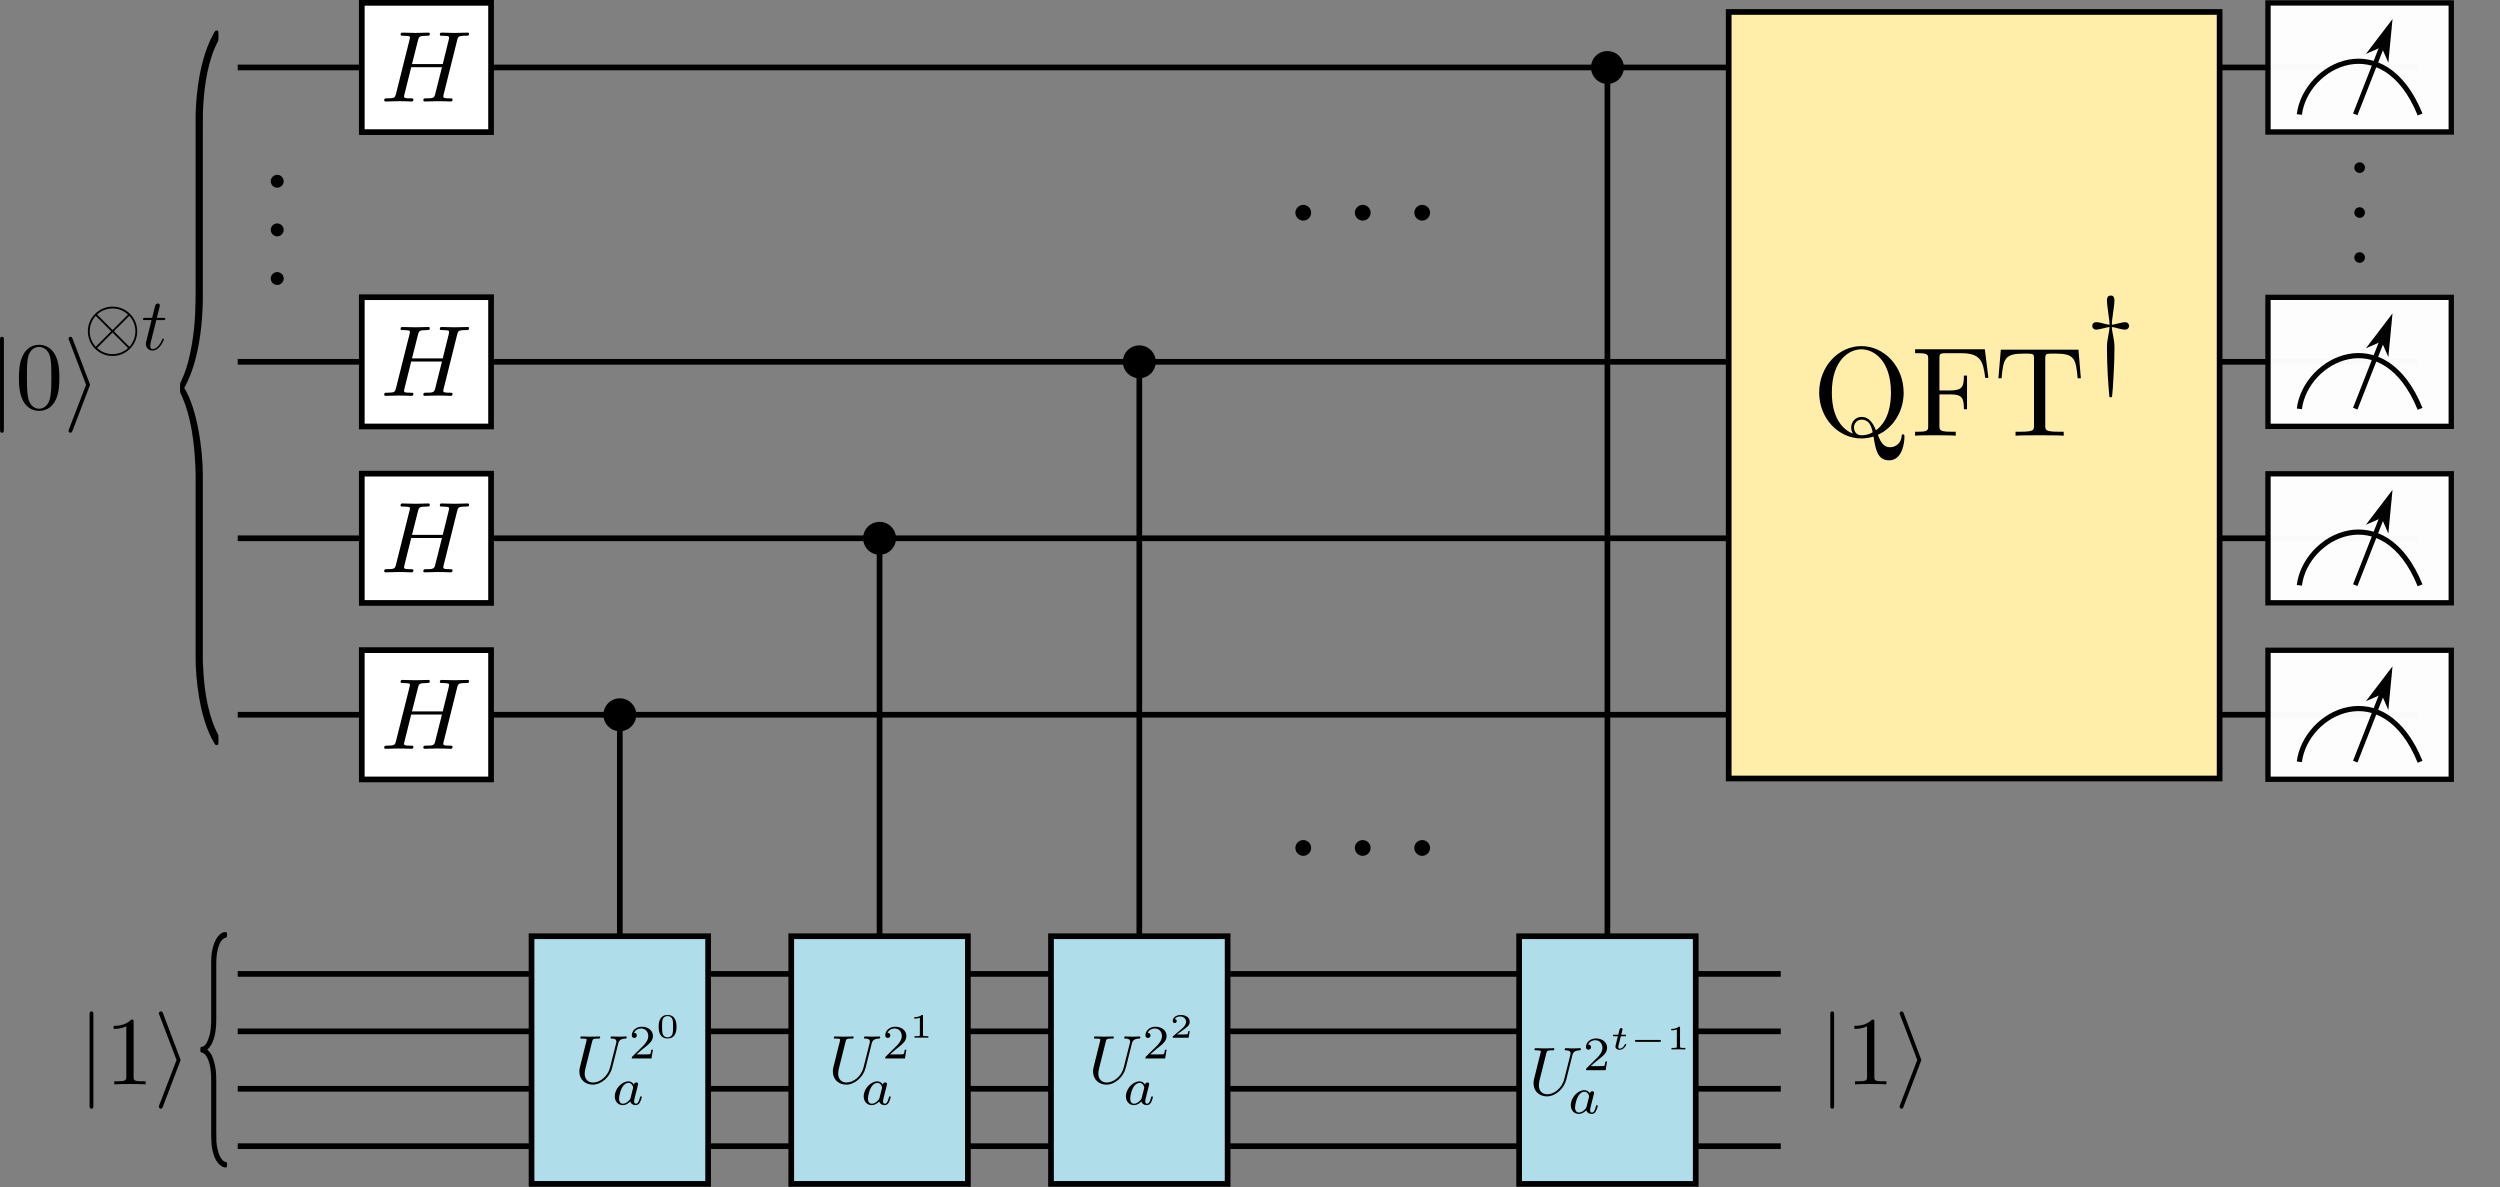 <?xml version="1.0" encoding="UTF-8" standalone="no"?>
<!-- Created with Inkscape (http://www.inkscape.org/) -->

<svg
   version="1.1"
   id="svg579"
   width="439.724"
   height="208.786"
   viewBox="0 0 439.724 208.786"
   sodipodi:docname="qpe_full.svg"
   inkscape:version="1.2.2 (b0a8486541, 2022-12-01)"
   xmlns:inkscape="http://www.inkscape.org/namespaces/inkscape"
   xmlns:sodipodi="http://sodipodi.sourceforge.net/DTD/sodipodi-0.dtd"
   xmlns="http://www.w3.org/2000/svg"
   xmlns:svg="http://www.w3.org/2000/svg">
  <rect x="0" y="0" width="439.724" height="208.786" fill="#808080" stroke="none"/>
  <defs
     id="defs583">
    <clipPath
       id="clipPath6880">
      <path
         clip-rule="nonzero"
         d="M 1,0 H 2 V 9.965 H 1 Z m 0,0"
         id="path3328" />
    </clipPath>
    <clipPath
       id="clipPath7171">
      <path
         clip-rule="nonzero"
         d="m 8,0 h 3 V 9.965 H 8 Z m 0,0"
         id="path8907" />
    </clipPath>
    <clipPath
       id="clipPath4232">
      <path
         clip-rule="nonzero"
         d="M 1,0 H 2 V 9.965 H 1 Z m 0,0"
         id="path9687" />
    </clipPath>
    <clipPath
       id="clipPath3584">
      <path
         clip-rule="nonzero"
         d="m 9,5 h 5 V 9.965 H 9 Z m 0,0"
         id="path850" />
    </clipPath>
    <clipPath
       id="clipPath59">
      <path
         clip-rule="nonzero"
         d="m 14,0 h 4 v 9.965 h -4 z m 0,0"
         id="path4848" />
    </clipPath>
    <clipPath
       id="clipPath6880-3">
      <path
         clip-rule="nonzero"
         d="M 1,0 H 2 V 9.965 H 1 Z m 0,0"
         id="path3328-6" />
    </clipPath>
    <clipPath
       id="clipPath7171-7">
      <path
         clip-rule="nonzero"
         d="m 8,0 h 3 V 9.965 H 8 Z m 0,0"
         id="path8907-5" />
    </clipPath>
    <clipPath
       id="clipPath3584-0">
      <path
         clip-rule="nonzero"
         d="m 9,5 h 5 V 9.965 H 9 Z m 0,0"
         id="path850-6" />
    </clipPath>
    <clipPath
       id="clipPath3584-7">
      <path
         clip-rule="nonzero"
         d="m 9,5 h 5 V 9.965 H 9 Z m 0,0"
         id="path850-9" />
    </clipPath>
    <clipPath
       id="clipPath3584-5">
      <path
         clip-rule="nonzero"
         d="m 9,5 h 5 V 9.965 H 9 Z m 0,0"
         id="path850-92" />
    </clipPath>
    <clipPath
       clipPathUnits="userSpaceOnUse"
       id="clipPath2352">
      <path
         d="m 108,0 h 25.371 V 18 H 108 Z"
         id="path2350" />
    </clipPath>
    <clipPath
       clipPathUnits="userSpaceOnUse"
       id="clipPath2360">
      <path
         d="M 0,0 H 134 V 18 H 0 Z"
         id="path2358" />
    </clipPath>
    <clipPath
       clipPathUnits="userSpaceOnUse"
       id="clipPath2352-6">
      <path
         d="m 108,0 h 25.371 V 18 H 108 Z"
         id="path2350-1" />
    </clipPath>
    <clipPath
       clipPathUnits="userSpaceOnUse"
       id="clipPath2360-2">
      <path
         d="M 0,0 H 134 V 18 H 0 Z"
         id="path2358-9" />
    </clipPath>
    <clipPath
       clipPathUnits="userSpaceOnUse"
       id="clipPath2352-2">
      <path
         d="m 108,0 h 25.371 V 18 H 108 Z"
         id="path2350-0" />
    </clipPath>
    <clipPath
       clipPathUnits="userSpaceOnUse"
       id="clipPath2360-6">
      <path
         d="M 0,0 H 134 V 18 H 0 Z"
         id="path2358-1" />
    </clipPath>
    <clipPath
       clipPathUnits="userSpaceOnUse"
       id="clipPath2352-7">
      <path
         d="m 108,0 h 25.371 V 18 H 108 Z"
         id="path2350-4" />
    </clipPath>
    <clipPath
       clipPathUnits="userSpaceOnUse"
       id="clipPath2360-4">
      <path
         d="M 0,0 H 134 V 18 H 0 Z"
         id="path2358-3" />
    </clipPath>
    <clipPath
       id="clipPath8885">
      <path
         clip-rule="nonzero"
         d="M 0,0 H 4.98 V 9.965 H 0 Z m 0,0"
         id="path6341" />
    </clipPath>
    <clipPath
       id="clipPath8885-2">
      <path
         clip-rule="nonzero"
         d="M 0,0 H 4.98 V 9.965 H 0 Z m 0,0"
         id="path6341-6" />
    </clipPath>
    <clipPath
       id="clipPath8885-2-4">
      <path
         clip-rule="nonzero"
         d="M 0,0 H 4.98 V 9.965 H 0 Z m 0,0"
         id="path6341-6-8" />
    </clipPath>
    <clipPath
       id="clipPath4994">
      <path
         clip-rule="nonzero"
         d="M 1,0 H 9 V 20.664 H 1 Z m 0,0"
         id="path6171" />
    </clipPath>
    <clipPath
       id="clipPath6798">
      <path
         clip-rule="nonzero"
         d="M 2,0 H 14 V 61.988 H 2 Z m 0,0"
         id="path5097" />
    </clipPath>
    <clipPath
       id="clipPath4053">
      <path
         clip-rule="nonzero"
         d="M 32,0 H 44 V 61.988 H 32 Z m 0,0"
         id="path2787" />
    </clipPath>
    <clipPath
       id="clipPath916">
      <path
         clip-rule="nonzero"
         d="M 1,0 H 15 V 14.43 H 1 Z m 0,0"
         id="path3750" />
    </clipPath>
    <clipPath
       id="clipPath3584-8">
      <path
         clip-rule="nonzero"
         d="m 9,5 h 5 V 9.965 H 9 Z m 0,0"
         id="path850-5" />
    </clipPath>
    <clipPath
       id="clipPath3584-0-6">
      <path
         clip-rule="nonzero"
         d="m 9,5 h 5 V 9.965 H 9 Z m 0,0"
         id="path850-6-1" />
    </clipPath>
    <clipPath
       id="clipPath3584-7-1">
      <path
         clip-rule="nonzero"
         d="m 9,5 h 5 V 9.965 H 9 Z m 0,0"
         id="path850-9-5" />
    </clipPath>
    <clipPath
       id="clipPath3584-5-9">
      <path
         clip-rule="nonzero"
         d="m 9,5 h 5 V 9.965 H 9 Z m 0,0"
         id="path850-92-8" />
    </clipPath>
    <clipPath
       id="clipPath3584-8-6">
      <path
         clip-rule="nonzero"
         d="m 9,5 h 5 V 9.965 H 9 Z m 0,0"
         id="path850-5-4" />
    </clipPath>
    <clipPath
       id="clipPath3584-0-6-3">
      <path
         clip-rule="nonzero"
         d="m 9,5 h 5 V 9.965 H 9 Z m 0,0"
         id="path850-6-1-8" />
    </clipPath>
    <clipPath
       id="clipPath3584-7-1-6">
      <path
         clip-rule="nonzero"
         d="m 9,5 h 5 V 9.965 H 9 Z m 0,0"
         id="path850-9-5-0" />
    </clipPath>
    <clipPath
       id="clipPath3584-5-9-4">
      <path
         clip-rule="nonzero"
         d="m 9,5 h 5 V 9.965 H 9 Z m 0,0"
         id="path850-92-8-8" />
    </clipPath>
  </defs>
  <sodipodi:namedview
     id="namedview581"
     pagecolor="#505050"
     bordercolor="#eeeeee"
     borderopacity="1"
     inkscape:showpageshadow="0"
     inkscape:pageopacity="0"
     inkscape:pagecheckerboard="0"
     inkscape:deskcolor="#505050"
     showgrid="false"
     inkscape:zoom="2.7396296"
     inkscape:cx="393.84886"
     inkscape:cy="145.09261"
     inkscape:window-width="956"
     inkscape:window-height="1036"
     inkscape:window-x="2880"
     inkscape:window-y="0"
     inkscape:window-maximized="1"
     inkscape:current-layer="g589">
    <inkscape:page
       x="0"
       y="0"
       id="page585"
       width="439.724"
       height="208.786" />
  </sodipodi:namedview>
  <g
     id="g587"
     inkscape:groupmode="layer"
     inkscape:label="Page 1"
     transform="matrix(1.333,0,0,1.333,21.755,-1.3510352e-6)">
    <g
       id="g589">
      <g
         id="g591"
         transform="translate(273.246)">
        <path
           d="M -77.469,8.285 V 131.359"
           style="fill:none;stroke:#000000;stroke-width:0.75;stroke-linecap:butt;stroke-linejoin:miter;stroke-miterlimit:4;stroke-dasharray:none;stroke-opacity:1"
           id="path593" />
      </g>
      <g
         id="g595"
         transform="translate(285.246)">
        <path
           d="m -219.781,95.082 v 37.313"
           style="fill:none;stroke:#000000;stroke-width:0.75;stroke-linecap:butt;stroke-linejoin:miter;stroke-miterlimit:4;stroke-dasharray:none;stroke-opacity:1"
           id="path597" />
      </g>
      <g
         id="g599">
        <path
           d="M 15.047,94.312 H 302.684"
           style="fill:none;stroke:#000000;stroke-width:0.75;stroke-linecap:butt;stroke-linejoin:miter;stroke-miterlimit:4;stroke-dasharray:none;stroke-opacity:1"
           id="path601"
           sodipodi:nodetypes="cc" />
      </g>
      <g
         id="g603">
        <path
           d="M 15.047,71.027 H 302.684"
           style="fill:none;stroke:#000000;stroke-width:0.75;stroke-linecap:butt;stroke-linejoin:miter;stroke-miterlimit:4;stroke-dasharray:none;stroke-opacity:1"
           id="path605"
           sodipodi:nodetypes="cc" />
      </g>
      <g
         id="g607">
        <path
           d="m 31.418,85.785 h 17.059 v 17.059 H 31.418 Z"
           style="fill:#ffffff;fill-opacity:1;fill-rule:nonzero;stroke:#000000;stroke-width:0.75;stroke-linecap:butt;stroke-linejoin:miter;stroke-miterlimit:4;stroke-dasharray:none;stroke-opacity:1"
           id="path609" />
      </g>
      <path
         d="m 43.996,90.742 0.016,-0.043 0.023,-0.078 v -0.039 l 0.016,-0.043 0.011,-0.039 0.016,-0.027 0.012,-0.028 0.012,-0.023 0.015,-0.027 0.012,-0.028 0.016,-0.027 0.066,-0.067 0.027,-0.011 0.024,-0.028 0.027,-0.015 0.043,-0.012 0.039,-0.012 0.039,-0.015 h 0.039 l 0.028,-0.012 h 0.039 l 0.027,-0.016 h 0.094 l 0.027,-0.011 h 0.16 l 0.039,-0.016 h 0.254 c 0.348,0 0.453,0 0.453,-0.266 0,-0.144 -0.144,-0.144 -0.187,-0.144 -0.371,0 -1.332,0.039 -1.707,0.039 -0.387,0 -1.321,-0.039 -1.707,-0.039 -0.106,0 -0.254,0 -0.254,0.265 0,0.145 0.121,0.145 0.375,0.145 0.023,0 0.277,0 0.504,0.027 0.226,0.028 0.347,0.043 0.347,0.215 0,0.055 -0.011,0.078 -0.039,0.254 l -0.8,3.242 h -4.059 l 0.789,-3.121 c 0.121,-0.48 0.16,-0.617 1.109,-0.617 0.344,0 0.454,0 0.454,-0.266 0,-0.144 -0.149,-0.144 -0.188,-0.144 -0.375,0 -1.32,0.039 -1.695,0.039 -0.387,0 -1.336,-0.039 -1.723,-0.039 -0.105,0 -0.254,0 -0.254,0.265 0,0.145 0.121,0.145 0.375,0.145 0.028,0 0.281,0 0.508,0.027 0.238,0.028 0.359,0.043 0.359,0.215 0,0.055 -0.011,0.094 -0.05,0.254 l -1.789,7.141 c -0.133,0.519 -0.161,0.625 -1.204,0.625 -0.238,0 -0.359,0 -0.359,0.265 0,0.149 0.16,0.149 0.187,0.149 0.376,0 1.309,-0.039 1.68,-0.039 0.281,0 0.574,0.011 0.856,0.011 0.293,0 0.586,0.028 0.867,0.028 0.105,0 0.265,0 0.265,-0.266 0,-0.148 -0.117,-0.148 -0.371,-0.148 -0.496,0 -0.867,0 -0.867,-0.239 0,-0.082 0.024,-0.148 0.039,-0.226 l 0.907,-3.645 h 4.058 c -0.562,2.203 -0.867,3.469 -0.922,3.668 -0.133,0.43 -0.386,0.442 -1.215,0.442 -0.199,0 -0.32,0 -0.32,0.265 0,0.149 0.16,0.149 0.188,0.149 0.375,0 1.32,-0.039 1.695,-0.039 0.281,0 0.574,0.011 0.851,0.011 0.297,0 0.59,0.028 0.856,0.028 0.105,0 0.266,0 0.266,-0.266 0,-0.148 -0.118,-0.148 -0.372,-0.148 -0.48,0 -0.855,0 -0.855,-0.239 0,-0.082 0.027,-0.148 0.039,-0.226 z"
         style="fill:#000000;fill-opacity:1;fill-rule:evenodd;stroke:none"
         id="path611" />
      <g
         id="g613">
        <path
           d="M 15.047,47.742 H 302.684"
           style="fill:none;stroke:#000000;stroke-width:0.75;stroke-linecap:butt;stroke-linejoin:miter;stroke-miterlimit:4;stroke-dasharray:none;stroke-opacity:1"
           id="path615"
           sodipodi:nodetypes="cc" />
      </g>
      <path
         d="m 21.109,36.746 v 0.043 l -0.004,0.047 -0.007,0.039 -0.004,0.043 -0.012,0.039 -0.012,0.043 -0.011,0.039 -0.02,0.039 -0.016,0.035 -0.019,0.035 -0.02,0.04 -0.019,0.035 -0.024,0.031 -0.082,0.094 -0.031,0.027 -0.027,0.027 -0.035,0.024 -0.032,0.023 -0.07,0.047 -0.039,0.02 -0.035,0.015 -0.039,0.016 -0.043,0.012 -0.035,0.011 -0.043,0.012 -0.043,0.008 -0.043,0.004 -0.039,0.004 h -0.047 c -0.465,0 -0.852,-0.387 -0.852,-0.852 0,-0.461 0.387,-0.848 0.852,-0.848 0.469,0 0.851,0.387 0.851,0.848 z"
         style="fill:#000000;fill-opacity:1;fill-rule:evenodd;stroke:none"
         id="path617" />
      <path
         d="m 21.109,30.332 v 0.047 l -0.004,0.039 -0.007,0.043 -0.004,0.043 -0.035,0.117 -0.02,0.039 -0.016,0.039 -0.058,0.106 -0.024,0.031 -0.027,0.035 -0.027,0.031 -0.059,0.059 -0.027,0.023 -0.035,0.028 -0.032,0.027 -0.07,0.039 -0.039,0.02 -0.035,0.015 -0.039,0.016 -0.043,0.016 -0.035,0.011 -0.043,0.012 -0.043,0.004 -0.043,0.008 -0.039,0.004 h -0.047 c -0.465,0 -0.852,-0.387 -0.852,-0.852 0,-0.465 0.387,-0.852 0.852,-0.852 0.469,0 0.851,0.387 0.851,0.852 z"
         style="fill:#000000;fill-opacity:1;fill-rule:evenodd;stroke:none"
         id="path619" />
      <path
         d="m 21.109,23.918 v 0.039 l -0.004,0.047 -0.007,0.043 -0.004,0.039 -0.012,0.039 -0.012,0.043 -0.011,0.039 -0.02,0.039 -0.016,0.039 -0.058,0.106 -0.024,0.031 -0.082,0.094 -0.031,0.027 -0.027,0.027 -0.035,0.028 -0.032,0.019 -0.07,0.047 -0.039,0.02 -0.035,0.015 -0.039,0.016 -0.043,0.012 -0.035,0.015 -0.086,0.016 -0.043,0.004 -0.039,0.004 h -0.047 c -0.465,0 -0.852,-0.387 -0.852,-0.848 0,-0.465 0.387,-0.852 0.852,-0.852 0.469,0 0.851,0.387 0.851,0.852 z"
         style="fill:#000000;fill-opacity:1;fill-rule:evenodd;stroke:none"
         id="path621" />
      <path
         d="m 41.812,71.027 c 0,-1.031 -0.835,-1.867 -1.863,-1.867 -1.031,0 -1.867,0.836 -1.867,1.867 0,1.032 0.836,1.868 1.867,1.868 1.028,0 1.863,-0.836 1.863,-1.868 z"
         style="fill:#000000;fill-opacity:1;fill-rule:nonzero;stroke:none"
         id="path623" />
      <g
         id="g625"
         transform="matrix(1,0,0,-1,285.246,0)">
        <path
           d="m -217.914,-94.312 c 0,1.031 -0.836,1.867 -1.867,1.867 -1.028,0 -1.864,-0.836 -1.864,-1.867 0,-1.032 0.836,-1.868 1.864,-1.868 1.031,0 1.867,0.836 1.867,1.868 z"
           style="fill:#000000;fill-opacity:1;fill-rule:nonzero;stroke:#000000;stroke-width:0.616;stroke-linecap:butt;stroke-linejoin:miter;stroke-miterlimit:4;stroke-dasharray:none;stroke-opacity:1"
           id="path627" />
      </g>
      <g
         id="g629">
        <path
           d="M 15.047,8.902 H 302.684"
           style="fill:none;stroke:#000000;stroke-width:0.75;stroke-linecap:butt;stroke-linejoin:miter;stroke-miterlimit:4;stroke-dasharray:none;stroke-opacity:1"
           id="path631"
           sodipodi:nodetypes="cc" />
      </g>
      <g
         id="g633"
         transform="matrix(1,0,0,-1,285.246,0)">
        <path
           d="m -183.641,-71.027 c 0,1.031 -0.836,1.867 -1.867,1.867 -1.031,0 -1.867,-0.836 -1.867,-1.867 0,-1.032 0.836,-1.868 1.867,-1.868 1.031,0 1.867,0.836 1.867,1.868 z"
           style="fill:#000000;fill-opacity:1;fill-rule:nonzero;stroke:#000000;stroke-width:0.616;stroke-linecap:butt;stroke-linejoin:miter;stroke-miterlimit:4;stroke-dasharray:none;stroke-opacity:1"
           id="path635" />
      </g>
      <g
         id="g637"
         transform="translate(285.246)">
        <path
           d="m -185.508,69.473 v 77.089"
           style="fill:none;stroke:#000000;stroke-width:0.75;stroke-linecap:butt;stroke-linejoin:miter;stroke-miterlimit:4;stroke-dasharray:none;stroke-opacity:1"
           id="path639" />
      </g>
      <g
         id="g641"
         transform="matrix(1,0,0,-1,285.246,0)">
        <path
           d="m -149.367,-47.742 c 0,1.031 -0.836,1.867 -1.867,1.867 -1.032,0 -1.868,-0.836 -1.868,-1.867 0,-1.031 0.836,-1.867 1.868,-1.867 1.031,0 1.867,0.836 1.867,1.867 z"
           style="fill:#000000;fill-opacity:1;fill-rule:nonzero;stroke:#000000;stroke-width:0.616;stroke-linecap:butt;stroke-linejoin:miter;stroke-miterlimit:4;stroke-dasharray:none;stroke-opacity:1"
           id="path643" />
      </g>
      <g
         id="g645"
         transform="translate(285.246)">
        <path
           d="M -151.234,47.695 V 148.27"
           style="fill:none;stroke:#000000;stroke-width:0.75;stroke-linecap:butt;stroke-linejoin:miter;stroke-miterlimit:4;stroke-dasharray:none;stroke-opacity:1"
           id="path647" />
      </g>
      <path
         d="m 171.336,27.031 h 0.051 l 0.054,0.004 0.102,0.016 0.047,0.011 0.054,0.016 0.047,0.016 0.094,0.039 0.086,0.047 0.043,0.027 0.039,0.027 0.039,0.032 0.039,0.035 0.035,0.031 0.035,0.043 0.036,0.035 0.031,0.039 0.027,0.039 0.055,0.086 0.023,0.047 0.02,0.043 0.019,0.047 0.016,0.051 0.016,0.047 0.011,0.054 0.016,0.102 0.004,0.051 v 0.054 c 0,0.567 -0.473,1.039 -1.039,1.039 -0.567,0 -1.039,-0.472 -1.039,-1.039 0,-0.57 0.472,-1.039 1.039,-1.039 z"
         style="fill:#000000;fill-opacity:1;fill-rule:evenodd;stroke:none"
         id="path649" />
      <path
         d="m 163.492,27.031 h 0.055 l 0.051,0.004 0.101,0.016 0.051,0.011 0.094,0.032 0.047,0.019 0.05,0.02 0.086,0.047 0.043,0.027 0.039,0.027 0.039,0.032 0.039,0.035 0.036,0.031 0.035,0.043 0.031,0.035 0.062,0.078 0.055,0.086 0.024,0.047 0.019,0.043 0.02,0.047 0.015,0.051 0.016,0.047 0.012,0.054 0.015,0.102 0.004,0.051 v 0.054 c 0,0.567 -0.473,1.039 -1.039,1.039 -0.57,0 -1.043,-0.472 -1.043,-1.039 0,-0.57 0.473,-1.039 1.043,-1.039 z"
         style="fill:#000000;fill-opacity:1;fill-rule:evenodd;stroke:none"
         id="path651" />
      <path
         d="m 155.644,27.031 h 0.051 l 0.059,0.004 0.101,0.016 0.047,0.011 0.051,0.016 0.047,0.016 0.094,0.039 0.086,0.047 0.046,0.027 0.04,0.027 0.039,0.032 0.039,0.035 0.035,0.031 0.035,0.043 0.031,0.035 0.031,0.039 0.028,0.039 0.054,0.086 0.024,0.047 0.019,0.043 0.02,0.047 0.016,0.051 0.015,0.047 0.012,0.054 0.016,0.102 0.004,0.051 v 0.054 c 0,0.567 -0.469,1.039 -1.04,1.039 -0.566,0 -1.039,-0.472 -1.039,-1.039 0,-0.57 0.473,-1.039 1.039,-1.039 z"
         style="fill:#000000;fill-opacity:1;fill-rule:evenodd;stroke:none"
         id="path653" />
      <g
         id="g655">
        <path
           d="M 15.047,128.508 H 218.652"
           style="fill:none;stroke:#000000;stroke-width:0.75;stroke-linecap:butt;stroke-linejoin:miter;stroke-miterlimit:4;stroke-dasharray:none;stroke-opacity:1"
           id="path657"
           sodipodi:nodetypes="cc" />
      </g>
      <g
         id="g659">
        <path
           d="M 15.047,136.086 H 218.652"
           style="fill:none;stroke:#000000;stroke-width:0.75;stroke-linecap:butt;stroke-linejoin:miter;stroke-miterlimit:4;stroke-dasharray:none;stroke-opacity:1"
           id="path661"
           sodipodi:nodetypes="cc" />
      </g>
      <g
         id="g663">
        <path
           d="M 15.047,143.664 H 218.652"
           style="fill:none;stroke:#000000;stroke-width:0.75;stroke-linecap:butt;stroke-linejoin:miter;stroke-miterlimit:4;stroke-dasharray:none;stroke-opacity:1"
           id="path665"
           sodipodi:nodetypes="cc" />
      </g>
      <g
         id="g667">
        <path
           d="M 15.047,151.238 H 218.652"
           style="fill:none;stroke:#000000;stroke-width:0.75;stroke-linecap:butt;stroke-linejoin:miter;stroke-miterlimit:4;stroke-dasharray:none;stroke-opacity:1"
           id="path669"
           sodipodi:nodetypes="cc" />
      </g>
      <g
         id="g671"
         style="fill:#afdde9;fill-opacity:1"
         transform="matrix(-1,0,0,1,285.246,0)">
        <path
           d="m 208.129,123.535 h 23.301 v 32.68 h -23.301 z"
           style="fill:#afdde9;fill-opacity:1;fill-rule:nonzero;stroke:#000000;stroke-width:0.75;stroke-linecap:butt;stroke-linejoin:miter;stroke-miterlimit:4;stroke-dasharray:none;stroke-opacity:1"
           id="path673" />
      </g>
      <g
         id="g681"
         style="fill:#afdde9;fill-opacity:1"
         transform="matrix(-1,0,0,1,285.246,0)">
        <path
           d="m 139.582,123.535 h 23.305 v 32.68 h -23.305 z"
           style="fill:#afdde9;fill-opacity:1;fill-rule:nonzero;stroke:#000000;stroke-width:0.75;stroke-linecap:butt;stroke-linejoin:miter;stroke-miterlimit:4;stroke-dasharray:none;stroke-opacity:1"
           id="path683" />
      </g>
      <g
         id="g27563"
         transform="translate(0,-4.147)">
        <path
           d="m 133.03,141.856 0.019,-0.066 0.008,-0.035 0.012,-0.035 0.011,-0.028 0.024,-0.062 0.015,-0.031 0.012,-0.028 0.02,-0.027 0.015,-0.027 0.02,-0.028 0.019,-0.023 0.024,-0.027 0.027,-0.02 0.024,-0.023 0.027,-0.024 0.062,-0.039 0.036,-0.019 0.031,-0.016 0.039,-0.016 0.043,-0.015 0.039,-0.016 0.094,-0.023 0.05,-0.008 0.055,-0.008 0.059,-0.012 0.058,-0.004 0.063,-0.004 0.035,-0.003 h 0.031 c 0.047,0 0.153,-0.008 0.153,-0.18 0,-0.008 0,-0.102 -0.114,-0.102 -0.297,0 -0.613,0.032 -0.922,0.032 -0.308,0 -0.64,-0.032 -0.937,-0.032 -0.055,0 -0.164,0 -0.164,0.184 0,0.098 0.094,0.098 0.164,0.098 0.516,0.007 0.613,0.199 0.613,0.394 0,0.031 -0.019,0.164 -0.027,0.191 l -0.813,3.223 c -0.304,1.207 -1.343,1.988 -2.246,1.988 -0.609,0 -1.101,-0.394 -1.101,-1.168 0,-0.019 0,-0.308 0.101,-0.707 l 0.875,-3.507 c 0.082,-0.325 0.102,-0.414 0.758,-0.414 0.234,0 0.305,0 0.305,-0.18 0,-0.102 -0.098,-0.102 -0.125,-0.102 -0.254,0 -0.903,0.032 -1.153,0.032 -0.261,0 -0.906,-0.032 -1.164,-0.032 -0.074,0 -0.172,0 -0.172,0.184 0,0.098 0.079,0.098 0.254,0.098 0.016,0 0.188,0 0.344,0.015 0.16,0.02 0.242,0.031 0.242,0.145 0,0.058 -0.101,0.433 -0.152,0.64 l -0.203,0.793 c -0.078,0.356 -0.512,2.059 -0.547,2.231 -0.063,0.25 -0.063,0.386 -0.063,0.523 0,1.102 0.821,1.731 1.766,1.731 1.133,0 2.254,-1.02 2.551,-2.211 z"
           style="fill:#000000;fill-opacity:1;fill-rule:evenodd;stroke:none"
           id="path685-4" />
        <path
           d="m 137.612,142.661 h -0.215 c -0.016,0.141 -0.082,0.516 -0.164,0.574 -0.047,0.039 -0.535,0.039 -0.621,0.039 h -1.164 c 0.664,-0.585 0.882,-0.761 1.261,-1.058 0.469,-0.375 0.903,-0.766 0.903,-1.363 0,-0.766 -0.668,-1.231 -1.477,-1.231 -0.781,0 -1.312,0.547 -1.312,1.129 0,0.324 0.273,0.352 0.335,0.352 0.149,0 0.336,-0.106 0.336,-0.332 0,-0.114 -0.046,-0.336 -0.375,-0.336 0.196,-0.446 0.625,-0.582 0.922,-0.582 0.633,0 0.961,0.488 0.961,1 0,0.546 -0.39,0.984 -0.594,1.211 l -1.519,1.5 c -0.066,0.058 -0.066,0.07 -0.066,0.246 h 2.601 z"
           style="fill:#000000;fill-opacity:1;fill-rule:evenodd;stroke:none"
           id="path687-4" />
        <path
           d="m 140.666,140.204 h -0.191 c -0.012,0.086 -0.055,0.363 -0.125,0.406 -0.039,0.032 -0.418,0.032 -0.488,0.032 h -0.879 c 0.297,-0.223 0.629,-0.473 0.898,-0.657 0.406,-0.277 0.785,-0.543 0.785,-1.019 0,-0.578 -0.543,-0.895 -1.191,-0.895 -0.61,0 -1.051,0.352 -1.051,0.793 0,0.235 0.195,0.274 0.262,0.274 0.121,0 0.265,-0.082 0.265,-0.266 0,-0.16 -0.121,-0.25 -0.257,-0.266 0.125,-0.203 0.386,-0.339 0.691,-0.339 0.434,0 0.797,0.261 0.797,0.703 0,0.379 -0.258,0.668 -0.606,0.965 l -1.101,0.933 c -0.047,0.039 -0.047,0.039 -0.051,0.071 v 0.136 h 2.094 z"
           style="fill:#000000;fill-opacity:1;fill-rule:evenodd;stroke:none"
           id="path689-4" />
        <g
           clip-path="url(#clipPath3584-7-1-6)"
           id="g41-20-5"
           transform="translate(122.253,140.943)">
          <g
             fill="#000000"
             fill-opacity="1"
             id="g39-2-3">
            <g
               id="use37-3-8"
               transform="translate(9.57,8.967)">
              <path
                 d="m 2.938,-2.656 c -0.141,-0.234 -0.375,-0.422 -0.719,-0.422 -0.891,0 -1.797,0.984 -1.797,1.984 0,0.688 0.453,1.156 1.062,1.156 0.375,0 0.703,-0.203 0.984,-0.484 C 2.594,0 3,0.062 3.188,0.062 c 0.25,0 0.422,-0.141 0.547,-0.359 0.156,-0.281 0.25,-0.672 0.25,-0.703 0,-0.094 -0.094,-0.094 -0.109,-0.094 -0.109,0 -0.109,0.031 -0.156,0.219 C 3.625,-0.531 3.5,-0.125 3.203,-0.125 3.031,-0.125 2.969,-0.281 2.969,-0.469 c 0,-0.109 0.062,-0.375 0.109,-0.547 0.047,-0.188 0.125,-0.469 0.156,-0.625 L 3.375,-2.172 C 3.422,-2.359 3.5,-2.688 3.5,-2.719 3.5,-2.875 3.375,-2.938 3.266,-2.938 c -0.125,0 -0.281,0.078 -0.328,0.281 z M 2.5,-0.875 C 2.453,-0.672 2.297,-0.531 2.141,-0.406 2.078,-0.344 1.797,-0.125 1.5,-0.125 c -0.266,0 -0.516,-0.188 -0.516,-0.672 0,-0.375 0.203,-1.141 0.375,-1.422 0.312,-0.562 0.672,-0.656 0.859,-0.656 0.484,0 0.625,0.531 0.625,0.609 0,0.016 -0.016,0.078 -0.016,0.094 z m 0,0"
                 id="path61-7-8" />
            </g>
          </g>
        </g>
      </g>
      <g
         id="g691"
         transform="translate(285.246)"
         style="fill:#afdde9;fill-opacity:1">
        <path
           d="m -173.855,123.535 h -23.305 v 32.68 h 23.305 z"
           style="fill:#afdde9;fill-opacity:1;fill-rule:nonzero;stroke:#000000;stroke-width:0.75;stroke-linecap:butt;stroke-linejoin:miter;stroke-miterlimit:4;stroke-dasharray:none;stroke-opacity:1"
           id="path693" />
      </g>
      <g
         id="g701"
         style="fill:#afdde9;fill-opacity:1"
         transform="matrix(-1,0,0,1,273.246,0)">
        <path
           d="m 65.816,123.535 h 23.301 v 32.68 H 65.816 Z"
           style="fill:#afdde9;fill-opacity:1;fill-rule:nonzero;stroke:#000000;stroke-width:0.75;stroke-linecap:butt;stroke-linejoin:miter;stroke-miterlimit:4;stroke-dasharray:none;stroke-opacity:1"
           id="path703" />
      </g>
      <g
         id="g715">
        <path
           d="M 31.418,62.5 H 48.477 V 79.559 H 31.418 Z"
           style="fill:#ffffff;fill-opacity:1;fill-rule:nonzero;stroke:#000000;stroke-width:0.75;stroke-linecap:butt;stroke-linejoin:miter;stroke-miterlimit:4;stroke-dasharray:none;stroke-opacity:1"
           id="path717" />
      </g>
      <path
         d="m 43.996,67.457 0.016,-0.043 0.023,-0.078 v -0.039 l 0.016,-0.043 0.011,-0.039 0.016,-0.027 0.012,-0.028 0.012,-0.023 0.015,-0.028 0.012,-0.027 0.016,-0.027 0.066,-0.067 0.027,-0.011 0.024,-0.028 0.027,-0.015 0.043,-0.012 0.039,-0.012 0.039,-0.015 h 0.039 l 0.028,-0.012 h 0.039 l 0.027,-0.016 h 0.094 l 0.027,-0.012 h 0.16 l 0.039,-0.015 h 0.254 c 0.348,0 0.453,0 0.453,-0.266 0,-0.144 -0.144,-0.144 -0.187,-0.144 -0.371,0 -1.332,0.039 -1.707,0.039 -0.387,0 -1.321,-0.039 -1.707,-0.039 -0.106,0 -0.254,0 -0.254,0.265 0,0.145 0.121,0.145 0.375,0.145 0.023,0 0.277,0 0.504,0.027 0.226,0.028 0.347,0.043 0.347,0.215 0,0.055 -0.011,0.078 -0.039,0.254 l -0.8,3.242 h -4.059 l 0.789,-3.121 c 0.121,-0.48 0.16,-0.617 1.109,-0.617 0.344,0 0.454,0 0.454,-0.266 0,-0.144 -0.149,-0.144 -0.188,-0.144 -0.375,0 -1.32,0.039 -1.695,0.039 -0.387,0 -1.336,-0.039 -1.723,-0.039 -0.105,0 -0.254,0 -0.254,0.265 0,0.145 0.121,0.145 0.375,0.145 0.028,0 0.281,0 0.508,0.027 0.238,0.028 0.359,0.043 0.359,0.215 0,0.055 -0.011,0.094 -0.05,0.254 l -1.789,7.141 c -0.133,0.519 -0.161,0.625 -1.204,0.625 -0.238,0 -0.359,0 -0.359,0.265 0,0.149 0.16,0.149 0.187,0.149 0.376,0 1.309,-0.039 1.68,-0.039 0.281,0 0.574,0.011 0.856,0.011 0.293,0 0.586,0.028 0.867,0.028 0.105,0 0.265,0 0.265,-0.266 0,-0.148 -0.117,-0.148 -0.371,-0.148 -0.496,0 -0.867,0 -0.867,-0.239 0,-0.082 0.024,-0.148 0.039,-0.226 l 0.907,-3.645 h 4.058 c -0.562,2.203 -0.867,3.469 -0.922,3.668 -0.133,0.43 -0.386,0.442 -1.215,0.442 -0.199,0 -0.32,0 -0.32,0.265 0,0.149 0.16,0.149 0.188,0.149 0.375,0 1.32,-0.039 1.695,-0.039 0.281,0 0.574,0.011 0.851,0.011 0.297,0 0.59,0.028 0.856,0.028 0.105,0 0.266,0 0.266,-0.266 0,-0.148 -0.118,-0.148 -0.372,-0.148 -0.48,0 -0.855,0 -0.855,-0.239 0,-0.082 0.027,-0.148 0.039,-0.226 z"
         style="fill:#000000;fill-opacity:1;fill-rule:evenodd;stroke:none"
         id="path719" />
      <g
         id="g721">
        <path
           d="M 31.418,39.215 H 48.477 V 56.274 H 31.418 Z"
           style="fill:#ffffff;fill-opacity:1;fill-rule:nonzero;stroke:#000000;stroke-width:0.75;stroke-linecap:butt;stroke-linejoin:miter;stroke-miterlimit:4;stroke-dasharray:none;stroke-opacity:1"
           id="path723" />
      </g>
      <path
         d="m 43.996,44.172 0.016,-0.043 0.023,-0.078 v -0.039 l 0.016,-0.043 0.011,-0.039 0.016,-0.028 0.012,-0.027 0.012,-0.023 0.015,-0.028 0.012,-0.027 0.016,-0.027 0.066,-0.067 0.027,-0.012 0.024,-0.027 0.027,-0.016 0.043,-0.011 0.039,-0.012 0.039,-0.016 h 0.039 l 0.028,-0.011 h 0.039 l 0.027,-0.016 h 0.094 l 0.027,-0.012 h 0.16 l 0.039,-0.015 h 0.254 c 0.348,0 0.453,0 0.453,-0.266 0,-0.144 -0.144,-0.144 -0.187,-0.144 -0.371,0 -1.332,0.039 -1.707,0.039 -0.387,0 -1.321,-0.039 -1.707,-0.039 -0.106,0 -0.254,0 -0.254,0.265 0,0.145 0.121,0.145 0.375,0.145 0.023,0 0.277,0 0.504,0.027 0.226,0.027 0.347,0.043 0.347,0.215 0,0.055 -0.011,0.078 -0.039,0.254 l -0.8,3.242 h -4.059 l 0.789,-3.121 c 0.121,-0.481 0.16,-0.617 1.109,-0.617 0.344,0 0.454,0 0.454,-0.266 0,-0.144 -0.149,-0.144 -0.188,-0.144 -0.375,0 -1.32,0.039 -1.695,0.039 -0.387,0 -1.336,-0.039 -1.723,-0.039 -0.105,0 -0.254,0 -0.254,0.265 0,0.145 0.121,0.145 0.375,0.145 0.028,0 0.281,0 0.508,0.027 0.238,0.027 0.359,0.043 0.359,0.215 0,0.055 -0.011,0.094 -0.05,0.254 l -1.789,7.137 c -0.133,0.523 -0.161,0.628 -1.204,0.628 -0.238,0 -0.359,0 -0.359,0.266 0,0.148 0.16,0.148 0.187,0.148 0.376,0 1.309,-0.039 1.68,-0.039 0.281,0 0.574,0.012 0.856,0.012 0.293,0 0.586,0.027 0.867,0.027 0.105,0 0.265,0 0.265,-0.265 0,-0.149 -0.117,-0.149 -0.371,-0.149 -0.496,0 -0.867,0 -0.867,-0.238 0,-0.082 0.024,-0.148 0.039,-0.23 l 0.907,-3.641 h 4.058 c -0.562,2.203 -0.867,3.469 -0.922,3.668 -0.133,0.43 -0.386,0.441 -1.215,0.441 -0.199,0 -0.32,0 -0.32,0.266 0,0.148 0.16,0.148 0.188,0.148 0.375,0 1.32,-0.039 1.695,-0.039 0.281,0 0.574,0.012 0.851,0.012 0.297,0 0.59,0.027 0.856,0.027 0.105,0 0.266,0 0.266,-0.265 0,-0.149 -0.118,-0.149 -0.372,-0.149 -0.48,0 -0.855,0 -0.855,-0.238 0,-0.082 0.027,-0.148 0.039,-0.23 z"
         style="fill:#000000;fill-opacity:1;fill-rule:evenodd;stroke:none"
         id="path725" />
      <g
         id="g727">
        <path
           d="M 31.418,0.375 H 48.477 V 17.434 H 31.418 Z"
           style="fill:#ffffff;fill-opacity:1;fill-rule:nonzero;stroke:#000000;stroke-width:0.75;stroke-linecap:butt;stroke-linejoin:miter;stroke-miterlimit:4;stroke-dasharray:none;stroke-opacity:1"
           id="path729" />
      </g>
      <path
         d="M 43.996,5.332 44.012,5.289 44.035,5.211 V 5.172 L 44.051,5.129 44.062,5.09 44.078,5.062 44.09,5.039 44.102,5.012 44.117,4.984 44.129,4.957 44.145,4.93 44.211,4.863 44.238,4.852 44.262,4.824 44.289,4.812 44.332,4.797 44.371,4.785 44.41,4.77 h 0.039 l 0.028,-0.012 h 0.039 l 0.027,-0.016 h 0.094 L 44.664,4.73 h 0.16 l 0.039,-0.011 h 0.254 c 0.348,0 0.453,0 0.453,-0.27 0,-0.144 -0.144,-0.144 -0.187,-0.144 -0.371,0 -1.332,0.039 -1.707,0.039 -0.387,0 -1.321,-0.039 -1.707,-0.039 -0.106,0 -0.254,0 -0.254,0.265 0,0.149 0.121,0.149 0.375,0.149 0.023,0 0.277,0 0.504,0.023 0.226,0.028 0.347,0.043 0.347,0.215 0,0.055 -0.011,0.082 -0.039,0.254 l -0.8,3.242 h -4.059 l 0.789,-3.121 c 0.121,-0.48 0.16,-0.613 1.109,-0.613 0.344,0 0.454,0 0.454,-0.27 0,-0.144 -0.149,-0.144 -0.188,-0.144 -0.375,0 -1.32,0.039 -1.695,0.039 -0.387,0 -1.336,-0.039 -1.723,-0.039 -0.105,0 -0.254,0 -0.254,0.265 0,0.149 0.121,0.149 0.375,0.149 0.028,0 0.281,0 0.508,0.023 0.238,0.028 0.359,0.043 0.359,0.215 0,0.055 -0.011,0.094 -0.05,0.254 l -1.789,7.141 c -0.133,0.519 -0.161,0.625 -1.204,0.625 -0.238,0 -0.359,0 -0.359,0.269 0,0.145 0.16,0.145 0.187,0.145 0.376,0 1.309,-0.039 1.68,-0.039 0.281,0 0.574,0.011 0.856,0.011 0.293,0 0.586,0.028 0.867,0.028 0.105,0 0.265,0 0.265,-0.266 0,-0.148 -0.117,-0.148 -0.371,-0.148 -0.496,0 -0.867,0 -0.867,-0.239 0,-0.082 0.024,-0.148 0.039,-0.226 l 0.907,-3.645 h 4.058 c -0.562,2.203 -0.867,3.469 -0.922,3.668 -0.133,0.43 -0.386,0.442 -1.215,0.442 -0.199,0 -0.32,0 -0.32,0.269 0,0.145 0.16,0.145 0.188,0.145 0.375,0 1.32,-0.039 1.695,-0.039 0.281,0 0.574,0.011 0.851,0.011 0.297,0 0.59,0.028 0.856,0.028 0.105,0 0.266,0 0.266,-0.266 0,-0.148 -0.118,-0.148 -0.372,-0.148 -0.48,0 -0.855,0 -0.855,-0.239 0,-0.082 0.027,-0.148 0.039,-0.226 z"
         style="fill:#000000;fill-opacity:1;fill-rule:evenodd;stroke:none"
         id="path731" />
      <g
         id="g733"
         transform="matrix(1,0,0,-1,273.246,0)">
        <path
           d="m -75.602,-8.902 c 0,1.031 -0.836,1.863 -1.867,1.863 -1.027,0 -1.863,-0.832 -1.863,-1.863 0,-1.032 0.836,-1.868 1.863,-1.868 1.031,0 1.867,0.836 1.867,1.868 z"
           style="fill:#000000;fill-opacity:1;fill-rule:nonzero;stroke:#000000;stroke-width:0.616;stroke-linecap:butt;stroke-linejoin:miter;stroke-miterlimit:4;stroke-dasharray:none;stroke-opacity:1"
           id="path735" />
      </g>
      <g
         id="g761"
         style="fill:#ffeeaa;fill-opacity:1"
         transform="translate(-39)">
        <path
           d="m 250.781,1.578 h 64.777 v 101.145 h -64.777 z"
           style="fill:#ffeeaa;fill-opacity:1;fill-rule:nonzero;stroke:#000000;stroke-width:0.75;stroke-linecap:butt;stroke-linejoin:miter;stroke-miterlimit:4;stroke-dasharray:none;stroke-opacity:1"
           id="path763" />
      </g>
      <path
         d="m 171.336,110.848 h 0.051 l 0.054,0.004 0.102,0.015 0.047,0.016 0.054,0.015 0.047,0.016 0.094,0.039 0.086,0.047 0.043,0.027 0.039,0.028 0.039,0.031 0.039,0.035 0.035,0.031 0.035,0.039 0.036,0.036 0.031,0.039 0.027,0.039 0.028,0.043 0.027,0.047 0.023,0.046 0.02,0.043 0.019,0.047 0.016,0.051 0.016,0.047 0.011,0.051 0.016,0.101 0.004,0.051 v 0.059 c 0,0.566 -0.473,1.039 -1.039,1.039 -0.567,0 -1.039,-0.473 -1.039,-1.039 0,-0.575 0.472,-1.043 1.039,-1.043 z"
         style="fill:#000000;fill-opacity:1;fill-rule:evenodd;stroke:none"
         id="path831" />
      <path
         d="m 163.492,110.848 h 0.055 l 0.051,0.004 0.101,0.015 0.051,0.016 0.094,0.031 0.047,0.02 0.05,0.019 0.086,0.047 0.043,0.027 0.039,0.028 0.039,0.031 0.039,0.035 0.036,0.031 0.035,0.039 0.031,0.036 0.062,0.078 0.028,0.043 0.027,0.047 0.024,0.046 0.019,0.043 0.02,0.047 0.015,0.051 0.016,0.047 0.012,0.051 0.015,0.101 0.004,0.051 v 0.059 c 0,0.566 -0.473,1.039 -1.039,1.039 -0.57,0 -1.043,-0.473 -1.043,-1.039 0,-0.575 0.473,-1.043 1.043,-1.043 z"
         style="fill:#000000;fill-opacity:1;fill-rule:evenodd;stroke:none"
         id="path833" />
      <path
         d="m 155.644,110.848 h 0.051 l 0.059,0.004 0.101,0.015 0.047,0.016 0.051,0.015 0.047,0.016 0.094,0.039 0.086,0.047 0.046,0.027 0.04,0.028 0.039,0.031 0.039,0.035 0.035,0.031 0.035,0.039 0.031,0.036 0.031,0.039 0.028,0.039 0.027,0.043 0.027,0.047 0.024,0.046 0.019,0.043 0.02,0.047 0.016,0.051 0.015,0.047 0.012,0.051 0.016,0.101 0.004,0.051 v 0.059 c 0,0.566 -0.469,1.039 -1.04,1.039 -0.566,0 -1.039,-0.473 -1.039,-1.039 0,-0.575 0.473,-1.043 1.039,-1.043 z"
         style="fill:#000000;fill-opacity:1;fill-rule:evenodd;stroke:none"
         id="path835" />
      <path
         d="m 231.465,57.375 0.183,-0.09 0.18,-0.094 0.176,-0.101 0.172,-0.106 0.172,-0.117 0.164,-0.121 0.16,-0.129 0.156,-0.133 0.152,-0.14 0.149,-0.145 0.141,-0.156 0.14,-0.152 0.133,-0.164 0.125,-0.172 0.121,-0.168 0.117,-0.18 0.114,-0.187 0.101,-0.188 0.098,-0.191 0.093,-0.196 0.086,-0.203 0.079,-0.203 0.07,-0.211 0.066,-0.211 0.059,-0.215 0.051,-0.218 0.043,-0.223 0.035,-0.227 0.027,-0.226 0.02,-0.235 0.015,-0.234 0.004,-0.234 c 0,-3.422 -2.535,-6.137 -5.586,-6.137 v 0.422 c 1.625,0 3.91,1.441 3.91,5.715 0,1.308 -0.203,3.672 -1.98,4.98 -0.367,-0.937 -0.906,-1.777 -1.891,-1.777 v 0.367 c 0.903,0 1.274,0.703 1.457,1.676 -0.57,0.324 -1.109,0.383 -1.48,0.383 -0.852,0 -0.988,-0.766 -0.988,-1.02 0,-0.488 0.351,-1.039 1.011,-1.039 v -0.367 c -0.859,0 -1.379,0.719 -1.379,1.406 0,0.453 0.219,0.774 0.239,0.805 -0.907,-0.336 -2.789,-1.563 -2.789,-5.414 0,-4.36 2.351,-5.715 3.89,-5.715 v -0.422 c -3,0 -5.562,2.68 -5.562,6.137 0,3.386 2.527,6.05 5.578,6.05 0.519,0 1.109,-0.097 1.594,-0.253 0.254,1.597 0.488,3.14 2.047,3.14 1.714,0 2.031,-2.226 2.031,-3.086 0,-0.168 0,-0.351 -0.188,-0.351 -0.152,0 -0.168,0.129 -0.183,0.297 -0.098,0.914 -0.805,1.41 -1.524,1.41 -0.789,0 -1.211,-0.567 -1.609,-1.637 z"
         style="fill:#000000;fill-opacity:1;fill-rule:evenodd;stroke:none"
         id="path837" />
      <path
         d="m 245.582,46.09 h -9.207 v 0.515 h 0.402 c 1.289,0 1.328,0.188 1.328,0.786 v 8.789 c 0,0.605 -0.039,0.785 -1.328,0.785 h -0.402 v 0.523 c 0.59,-0.054 1.898,-0.054 2.551,-0.054 0.687,0 2.211,0 2.816,0.054 v -0.523 h -0.558 c -1.594,0 -1.594,-0.215 -1.594,-0.801 v -4.125 h 1.449 c 1.609,0 1.777,0.539 1.777,1.961 h 0.414 v -4.441 h -0.414 c 0,1.41 -0.168,1.961 -1.777,1.961 h -1.449 v -4.243 c 0,-0.55 0.039,-0.672 0.828,-0.672 h 2.008 c 2.519,0 2.933,0.938 3.203,3.254 h 0.422 z"
         style="fill:#000000;fill-opacity:1;fill-rule:evenodd;stroke:none"
         id="path839" />
      <path
         d="m 257.934,46.137 h -10.246 l -0.317,3.777 h 0.418 c 0.234,-2.707 0.484,-3.258 3.016,-3.258 0.304,0 0.742,0 0.91,0.035 0.351,0.063 0.351,0.25 0.351,0.637 v 8.836 c 0,0.574 0,0.801 -1.761,0.801 h -0.672 v 0.523 c 0.687,-0.054 2.398,-0.054 3.168,-0.054 0.773,0 2.5,0 3.187,0.054 v -0.523 h -0.672 c -1.761,0 -1.761,-0.227 -1.761,-0.801 v -8.836 c 0,-0.336 0,-0.574 0.308,-0.637 0.18,-0.035 0.633,-0.035 0.953,-0.035 2.528,0 2.782,0.551 3.012,3.258 h 0.422 z"
         style="fill:#000000;fill-opacity:1;fill-rule:evenodd;stroke:none"
         id="path841" />
      <path
         d="m 262.336,43.152 c 0.207,0.024 0.344,0.024 0.664,0.137 0.316,0.09 0.773,0.207 1.07,0.207 0.457,0 0.551,-0.367 0.551,-0.48 0,-0.207 -0.137,-0.504 -0.551,-0.504 -0.113,0 -0.386,0.023 -0.867,0.16 -0.5,0.137 -0.637,0.137 -0.867,0.183 0,-0.25 0.023,-0.64 0.16,-1.531 0.07,-0.523 0.184,-1.187 0.184,-1.711 0,-0.136 0,-0.617 -0.481,-0.617 -0.504,0 -0.504,0.481 -0.504,0.617 0,0.5 0.137,1.391 0.184,1.782 0.137,0.867 0.16,1.187 0.16,1.46 -0.207,-0.046 -0.344,-0.046 -0.684,-0.136 -0.296,-0.09 -0.753,-0.207 -1.05,-0.207 -0.481,0 -0.551,0.343 -0.551,0.48 0,0.207 0.117,0.504 0.551,0.504 0.113,0 0.386,-0.047 0.843,-0.16 0.528,-0.137 0.664,-0.16 0.891,-0.184 -0.023,0.297 -0.047,0.457 -0.184,1.235 -0.16,0.843 -0.16,1.004 -0.16,1.711 0,2.308 0.184,4.773 0.297,6.031 0,0.203 0.024,0.297 0.184,0.297 0.183,0 0.183,-0.071 0.207,-0.274 0.066,-0.664 0.137,-1.531 0.16,-2.238 0.023,-0.254 0.137,-2.219 0.137,-3.816 0,-0.707 0,-0.868 -0.16,-1.711 -0.161,-0.754 -0.161,-0.938 -0.184,-1.235 z"
         style="fill:#000000;fill-opacity:1;fill-rule:nonzero;stroke:none"
         id="path843" />
      <g
         inkscape:label=""
         transform="matrix(0.965,0,0,0.965,225.189,133.45)"
         id="g1430">
        <g
           clip-path="url(#clipPath6880)"
           id="g25"
           transform="matrix(1.333,0,0,1.333,-1.583,0.016)">
          <g
             fill="#000000"
             fill-opacity="1"
             id="g23">
            <g
               id="use21"
               transform="translate(0,7.472)">
              <path
                 d="m 1.578,-7.125 c 0,-0.172 0,-0.359 -0.188,-0.359 -0.203,0 -0.203,0.188 -0.203,0.359 v 9.266 c 0,0.172 0,0.359 0.203,0.359 0.188,0 0.188,-0.188 0.188,-0.359 z m 0,0"
                 id="path41" />
            </g>
          </g>
        </g>
        <g
           fill="#000000"
           fill-opacity="1"
           id="g29"
           transform="matrix(1.333,0,0,1.333,-1.583,0.016)">
          <g
             id="use27"
             transform="translate(2.767,7.472)">
            <path
               d="m 2.938,-6.375 c 0,-0.25 0,-0.266 -0.234,-0.266 C 2.078,-6 1.203,-6 0.891,-6 v 0.312 c 0.203,0 0.781,0 1.297,-0.266 v 5.172 c 0,0.359 -0.031,0.469 -0.922,0.469 h -0.312 V 0 c 0.344,-0.031 1.203,-0.031 1.609,-0.031 0.391,0 1.266,0 1.609,0.031 v -0.312 h -0.312 c -0.906,0 -0.922,-0.109 -0.922,-0.469 z m 0,0"
               id="path45" />
          </g>
        </g>
        <g
           clip-path="url(#clipPath7171)"
           id="g35"
           transform="matrix(1.333,0,0,1.333,-1.583,0.016)">
          <g
             fill="#000000"
             fill-opacity="1"
             id="g33">
            <g
               id="use31"
               transform="translate(7.749,7.472)">
              <path
                 d="M 2.719,-2.328 C 2.766,-2.438 2.766,-2.469 2.766,-2.5 c 0,-0.016 0,-0.047 -0.047,-0.156 L 0.984,-7.25 c -0.062,-0.172 -0.125,-0.234 -0.234,-0.234 -0.109,0 -0.203,0.094 -0.203,0.203 0,0.031 0,0.047 0.047,0.156 L 2.359,-2.5 0.594,2.109 C 0.547,2.219 0.547,2.25 0.547,2.297 0.547,2.406 0.641,2.5 0.75,2.5 0.875,2.5 0.922,2.391 0.953,2.297 Z m 0,0"
                 id="path49" />
            </g>
          </g>
        </g>
      </g>
      <g
         inkscape:label=""
         transform="matrix(0.965,0,0,0.965,-4.5,133.45)"
         id="g1430-3">
        <g
           clip-path="url(#clipPath6880-3)"
           id="g25-5"
           transform="matrix(1.333,0,0,1.333,-1.583,0.016)">
          <g
             fill="#000000"
             fill-opacity="1"
             id="g23-6">
            <g
               id="use21-2"
               transform="translate(0,7.472)">
              <path
                 d="m 1.578,-7.125 c 0,-0.172 0,-0.359 -0.188,-0.359 -0.203,0 -0.203,0.188 -0.203,0.359 v 9.266 c 0,0.172 0,0.359 0.203,0.359 0.188,0 0.188,-0.188 0.188,-0.359 z m 0,0"
                 id="path41-9" />
            </g>
          </g>
        </g>
        <g
           fill="#000000"
           fill-opacity="1"
           id="g29-1"
           transform="matrix(1.333,0,0,1.333,-1.583,0.016)">
          <g
             id="use27-2"
             transform="translate(2.767,7.472)">
            <path
               d="m 2.938,-6.375 c 0,-0.25 0,-0.266 -0.234,-0.266 C 2.078,-6 1.203,-6 0.891,-6 v 0.312 c 0.203,0 0.781,0 1.297,-0.266 v 5.172 c 0,0.359 -0.031,0.469 -0.922,0.469 h -0.312 V 0 c 0.344,-0.031 1.203,-0.031 1.609,-0.031 0.391,0 1.266,0 1.609,0.031 v -0.312 h -0.312 c -0.906,0 -0.922,-0.109 -0.922,-0.469 z m 0,0"
               id="path45-7" />
          </g>
        </g>
        <g
           clip-path="url(#clipPath7171-7)"
           id="g35-0"
           transform="matrix(1.333,0,0,1.333,-1.583,0.016)">
          <g
             fill="#000000"
             fill-opacity="1"
             id="g33-9">
            <g
               id="use31-3"
               transform="translate(7.749,7.472)">
              <path
                 d="M 2.719,-2.328 C 2.766,-2.438 2.766,-2.469 2.766,-2.5 c 0,-0.016 0,-0.047 -0.047,-0.156 L 0.984,-7.25 c -0.062,-0.172 -0.125,-0.234 -0.234,-0.234 -0.109,0 -0.203,0.094 -0.203,0.203 0,0.031 0,0.047 0.047,0.156 L 2.359,-2.5 0.594,2.109 C 0.547,2.219 0.547,2.25 0.547,2.297 0.547,2.406 0.641,2.5 0.75,2.5 0.875,2.5 0.922,2.391 0.953,2.297 Z m 0,0"
                 id="path49-6" />
            </g>
          </g>
        </g>
      </g>
      <g
         id="g2346"
         transform="matrix(1,0,0,1,174.316,-0.032)">
        <g
           id="g2348"
           clip-path="url(#clipPath2352)">
          <g
             id="g2354">
            <g
               id="g2356" />
            <g
               id="g2382">
              <g
                 clip-path="url(#clipPath2360)"
                 opacity="0.98"
                 id="g2380">
                <g
                   id="g2378">
                  <g
                     id="g2364">
                    <path
                       d="m 108.625,0.422 h 24.184 v 17.023 h -24.184 z"
                       style="fill:#ffffff;fill-opacity:1;fill-rule:nonzero;stroke:#000000;stroke-width:0.705;stroke-linecap:butt;stroke-linejoin:miter;stroke-miterlimit:4;stroke-dasharray:none;stroke-opacity:1"
                       id="path2362" />
                  </g>
                  <g
                     id="g2368">
                    <path
                       d="m 112.762,15.141 c 0.836,-6.606 11.156,-11.778 15.933,0"
                       style="fill:none;stroke:#000000;stroke-width:0.683;stroke-linecap:butt;stroke-linejoin:miter;stroke-miterlimit:4;stroke-dasharray:none;stroke-opacity:1"
                       id="path2366" />
                  </g>
                  <g
                     id="g2372">
                    <path
                       d="M 120.141,15.117 124.613,3.711"
                       style="fill:none;stroke:#000000;stroke-width:0.626;stroke-linecap:butt;stroke-linejoin:miter;stroke-miterlimit:4;stroke-dasharray:none;stroke-opacity:1"
                       id="path2370" />
                  </g>
                  <g
                     transform="matrix(-0.392,1,-1,-0.392,0,0)"
                     id="g2376">
                    <path
                       d="m -36.806,-109.265 1.168,-1.166 -4.082,1.167 4.082,1.165 z"
                       style="fill:#000000;fill-opacity:1;fill-rule:evenodd;stroke:#000000;stroke-width:0.311;stroke-linecap:butt;stroke-linejoin:miter;stroke-miterlimit:4;stroke-dasharray:none;stroke-opacity:1"
                       id="path2374" />
                  </g>
                </g>
              </g>
            </g>
          </g>
        </g>
      </g>
      <g
         id="g2346-3"
         transform="matrix(1,0,0,1,174.316,38.808)">
        <g
           id="g2348-1"
           clip-path="url(#clipPath2352-6)">
          <g
             id="g2354-9">
            <g
               id="g2356-4" />
            <g
               id="g2382-7">
              <g
                 clip-path="url(#clipPath2360-2)"
                 opacity="0.98"
                 id="g2380-8">
                <g
                   id="g2378-4">
                  <g
                     id="g2364-5">
                    <path
                       d="m 108.625,0.422 h 24.184 v 17.023 h -24.184 z"
                       style="fill:#ffffff;fill-opacity:1;fill-rule:nonzero;stroke:#000000;stroke-width:0.705;stroke-linecap:butt;stroke-linejoin:miter;stroke-miterlimit:4;stroke-dasharray:none;stroke-opacity:1"
                       id="path2362-0" />
                  </g>
                  <g
                     id="g2368-3">
                    <path
                       d="m 112.762,15.141 c 0.836,-6.606 11.156,-11.778 15.933,0"
                       style="fill:none;stroke:#000000;stroke-width:0.683;stroke-linecap:butt;stroke-linejoin:miter;stroke-miterlimit:4;stroke-dasharray:none;stroke-opacity:1"
                       id="path2366-6" />
                  </g>
                  <g
                     id="g2372-1">
                    <path
                       d="M 120.141,15.117 124.613,3.711"
                       style="fill:none;stroke:#000000;stroke-width:0.626;stroke-linecap:butt;stroke-linejoin:miter;stroke-miterlimit:4;stroke-dasharray:none;stroke-opacity:1"
                       id="path2370-0" />
                  </g>
                  <g
                     transform="matrix(-0.392,1,-1,-0.392,0,0)"
                     id="g2376-6">
                    <path
                       d="m -36.806,-109.265 1.168,-1.166 -4.082,1.167 4.082,1.165 z"
                       style="fill:#000000;fill-opacity:1;fill-rule:evenodd;stroke:#000000;stroke-width:0.311;stroke-linecap:butt;stroke-linejoin:miter;stroke-miterlimit:4;stroke-dasharray:none;stroke-opacity:1"
                       id="path2374-3" />
                  </g>
                </g>
              </g>
            </g>
          </g>
        </g>
      </g>
      <g
         id="g2346-5"
         transform="matrix(1,0,0,1,174.316,62.093)">
        <g
           id="g2348-5"
           clip-path="url(#clipPath2352-2)">
          <g
             id="g2354-4">
            <g
               id="g2356-7" />
            <g
               id="g2382-6">
              <g
                 clip-path="url(#clipPath2360-6)"
                 opacity="0.98"
                 id="g2380-5">
                <g
                   id="g2378-6">
                  <g
                     id="g2364-9">
                    <path
                       d="m 108.625,0.422 h 24.184 v 17.023 h -24.184 z"
                       style="fill:#ffffff;fill-opacity:1;fill-rule:nonzero;stroke:#000000;stroke-width:0.705;stroke-linecap:butt;stroke-linejoin:miter;stroke-miterlimit:4;stroke-dasharray:none;stroke-opacity:1"
                       id="path2362-3" />
                  </g>
                  <g
                     id="g2368-7">
                    <path
                       d="m 112.762,15.141 c 0.836,-6.606 11.156,-11.778 15.933,0"
                       style="fill:none;stroke:#000000;stroke-width:0.683;stroke-linecap:butt;stroke-linejoin:miter;stroke-miterlimit:4;stroke-dasharray:none;stroke-opacity:1"
                       id="path2366-4" />
                  </g>
                  <g
                     id="g2372-5">
                    <path
                       d="M 120.141,15.117 124.613,3.711"
                       style="fill:none;stroke:#000000;stroke-width:0.626;stroke-linecap:butt;stroke-linejoin:miter;stroke-miterlimit:4;stroke-dasharray:none;stroke-opacity:1"
                       id="path2370-2" />
                  </g>
                  <g
                     transform="matrix(-0.392,1,-1,-0.392,0,0)"
                     id="g2376-5">
                    <path
                       d="m -36.806,-109.265 1.168,-1.166 -4.082,1.167 4.082,1.165 z"
                       style="fill:#000000;fill-opacity:1;fill-rule:evenodd;stroke:#000000;stroke-width:0.311;stroke-linecap:butt;stroke-linejoin:miter;stroke-miterlimit:4;stroke-dasharray:none;stroke-opacity:1"
                       id="path2374-4" />
                  </g>
                </g>
              </g>
            </g>
          </g>
        </g>
      </g>
      <g
         id="g2346-0"
         transform="matrix(1,0,0,1,174.316,85.378)">
        <g
           id="g2348-7"
           clip-path="url(#clipPath2352-7)">
          <g
             id="g2354-8">
            <g
               id="g2356-6" />
            <g
               id="g2382-8">
              <g
                 clip-path="url(#clipPath2360-4)"
                 opacity="0.98"
                 id="g2380-84">
                <g
                   id="g2378-3">
                  <g
                     id="g2364-1">
                    <path
                       d="m 108.625,0.422 h 24.184 v 17.023 h -24.184 z"
                       style="fill:#ffffff;fill-opacity:1;fill-rule:nonzero;stroke:#000000;stroke-width:0.705;stroke-linecap:butt;stroke-linejoin:miter;stroke-miterlimit:4;stroke-dasharray:none;stroke-opacity:1"
                       id="path2362-4" />
                  </g>
                  <g
                     id="g2368-9">
                    <path
                       d="m 112.762,15.141 c 0.836,-6.606 11.156,-11.778 15.933,0"
                       style="fill:none;stroke:#000000;stroke-width:0.683;stroke-linecap:butt;stroke-linejoin:miter;stroke-miterlimit:4;stroke-dasharray:none;stroke-opacity:1"
                       id="path2366-2" />
                  </g>
                  <g
                     id="g2372-0">
                    <path
                       d="M 120.141,15.117 124.613,3.711"
                       style="fill:none;stroke:#000000;stroke-width:0.626;stroke-linecap:butt;stroke-linejoin:miter;stroke-miterlimit:4;stroke-dasharray:none;stroke-opacity:1"
                       id="path2370-6" />
                  </g>
                  <g
                     transform="matrix(-0.392,1,-1,-0.392,0,0)"
                     id="g2376-8">
                    <path
                       d="m -36.806,-109.265 1.168,-1.166 -4.082,1.167 4.082,1.165 z"
                       style="fill:#000000;fill-opacity:1;fill-rule:evenodd;stroke:#000000;stroke-width:0.311;stroke-linecap:butt;stroke-linejoin:miter;stroke-miterlimit:4;stroke-dasharray:none;stroke-opacity:1"
                       id="path2374-9" />
                  </g>
                </g>
              </g>
            </g>
          </g>
        </g>
      </g>
      <g
         inkscape:label=""
         transform="matrix(0.75,0,0,2.336,10.109,122.967)"
         id="g3366-6">
        <g
           clip-path="url(#clipPath8885-2)"
           id="g16-4"
           transform="matrix(1.333,0,0,1.333,-0.958,0.016)">
          <g
             fill="#000000"
             fill-opacity="1"
             id="g14-9">
            <g
               id="use12-5"
               transform="translate(0,7.472)">
              <path
                 d="m 2.828,-6.156 c 0,-0.391 0.25,-1.031 1.344,-1.094 C 4.219,-7.266 4.25,-7.312 4.25,-7.359 c 0,-0.125 -0.078,-0.125 -0.188,-0.125 -0.984,0 -1.906,0.516 -1.906,1.25 v 2.281 c 0,0.391 0,0.703 -0.406,1.031 -0.344,0.297 -0.719,0.312 -0.938,0.312 C 0.75,-2.594 0.719,-2.547 0.719,-2.5 c 0,0.109 0.062,0.109 0.156,0.125 0.656,0.031 1.141,0.391 1.25,0.875 0.031,0.109 0.031,0.141 0.031,0.5 v 1.969 c 0,0.422 0,0.734 0.469,1.109 C 3.016,2.375 3.672,2.5 4.062,2.5 4.172,2.5 4.25,2.5 4.25,2.375 4.25,2.281 4.203,2.281 4.094,2.266 3.469,2.234 2.984,1.906 2.844,1.406 2.828,1.312 2.828,1.297 2.828,0.938 v -2.094 c 0,-0.453 -0.094,-0.625 -0.406,-0.953 C 2.219,-2.312 1.922,-2.406 1.641,-2.5 c 0.828,-0.219 1.188,-0.688 1.188,-1.266 z m 0,0"
                 id="path22-0" />
            </g>
          </g>
        </g>
      </g>
      <g
         clip-path="url(#clipPath6798)"
         id="g31"
         transform="matrix(0.475,0,0,1.522,6.019,4.031)">
        <g
           fill="#000000"
           fill-opacity="1"
           id="g5554">
          <g
             id="g5552"
             transform="translate(0,0.826)">
            <path
               d="M 9.312,37.734 C 9.312,35.469 7.75,31.969 4.156,30.156 6.375,28.953 9.047,26.547 9.297,22.688 L 9.312,22.562 V 8.234 c 0,-1.688 0,-2.062 0.172,-2.844 0.375,-1.656 1.359,-3.703 3.984,-5.25 0.172,-0.094 0.188,-0.125 0.188,-0.484 0,-0.469 -0.016,-0.484 -0.484,-0.484 -0.359,0 -0.406,0 -0.969,0.328 C 7.578,2.125 7.312,5.969 7.312,6.688 V 21.375 c 0,1.484 0,3.172 -1.078,5.062 -0.953,1.703 -2.062,2.547 -2.953,3.141 -0.281,0.188 -0.312,0.203 -0.312,0.562 0,0.375 0.031,0.391 0.188,0.5 C 4.922,31.797 6.797,33.625 7.25,37 c 0.062,0.453 0.062,0.484 0.062,0.734 v 15.875 c 0,1.672 1.031,5.141 5.016,7.25 C 12.812,61.125 12.844,61.125 13.172,61.125 c 0.469,0 0.484,-0.031 0.484,-0.484 0,-0.359 -0.016,-0.391 -0.109,-0.422 C 12.656,59.656 9.953,58.031 9.406,54.422 9.312,53.891 9.312,53.844 9.312,53.578 Z m 0,0"
               id="path65" />
          </g>
        </g>
      </g>
      <g
         id="g6170"
         transform="translate(26.157,35.38)">
        <g
           id="g3382">
          <path
             d="m -41.965,9.513 v -0.086 l -0.004,-0.039 v -0.062 l -0.004,-0.02 v -0.019 l -0.004,-0.016 -0.004,-0.019 -0.004,-0.016 -0.004,-0.02 -0.015,-0.031 -0.008,-0.011 -0.008,-0.016 -0.004,-0.016 -0.035,-0.035 -0.012,-0.008 -0.015,-0.008 -0.008,-0.007 h -0.008 l -0.023,-0.012 h -0.008 l -0.012,-0.004 -0.008,-0.004 h -0.031 l -0.012,-0.004 h -0.023 c -0.254,0 -0.254,0.227 -0.254,0.453 V 21.263 c 0,0.231 0,0.457 0.254,0.457 0.254,0 0.254,-0.226 0.254,-0.457 z"
             style="fill:#000000;fill-opacity:1;fill-rule:evenodd;stroke:none"
             id="path749" />
          <path
             d="m -34.645,14.506 -0.004,-0.192 v -0.187 l -0.008,-0.192 -0.007,-0.187 -0.008,-0.192 -0.016,-0.187 -0.019,-0.188 -0.028,-0.187 -0.027,-0.184 -0.035,-0.187 -0.039,-0.184 -0.051,-0.183 -0.055,-0.18 -0.062,-0.18 -0.071,-0.18 -0.078,-0.171 c -0.582,-1.223 -1.621,-1.426 -2.152,-1.426 -0.758,0 -1.688,0.332 -2.203,1.512 -0.406,0.875 -0.473,1.863 -0.473,2.875 0,0.949 0.055,2.085 0.574,3.046 0.543,1.028 1.469,1.282 2.086,1.282 v -0.278 c -0.488,0 -1.242,-0.32 -1.468,-1.535 -0.137,-0.758 -0.137,-1.922 -0.137,-2.672 0,-0.808 0,-1.64 0.101,-2.324 0.239,-1.512 1.188,-1.625 1.504,-1.625 0.418,0 1.258,0.227 1.496,1.484 0.129,0.707 0.129,1.672 0.129,2.465 0,0.953 0,1.813 -0.14,2.621 -0.192,1.204 -0.914,1.586 -1.485,1.586 v 0.278 c 0.688,0 1.645,-0.266 2.207,-1.469 0.407,-0.875 0.469,-1.859 0.469,-2.859 z"
             style="fill:#000000;fill-opacity:1;fill-rule:evenodd;stroke:none"
             id="path751" />
          <path
             d="m -30.672,15.603 0.004,-0.008 v -0.004 l 0.004,-0.007 0.003,-0.004 v -0.008 l 0.004,-0.004 v -0.008 l 0.004,-0.008 0.004,-0.004 v -0.003 l 0.004,-0.008 v -0.008 l 0.008,-0.016 0.004,-0.011 0.008,-0.016 v -0.016 l 0.004,-0.004 0.003,-0.007 v -0.008 l 0.004,-0.008 v -0.008 l 0.004,-0.008 v -0.035 c 0,-0.043 0,-0.066 -0.062,-0.218 l -2.215,-5.825 c -0.078,-0.215 -0.152,-0.289 -0.293,-0.289 -0.137,0 -0.254,0.114 -0.254,0.25 0,0.039 0,0.067 0.066,0.203 l 2.243,5.879 -2.243,5.848 c -0.066,0.141 -0.066,0.16 -0.066,0.226 0,0.137 0.117,0.254 0.254,0.254 0.168,0 0.215,-0.129 0.266,-0.254 z"
             style="fill:#000000;fill-opacity:1;fill-rule:evenodd;stroke:none"
             id="path753" />
        </g>
        <g
           inkscape:label=""
           transform="matrix(0.355,0,0,0.355,-30.883,4.671)"
           id="g6142">
          <g
             clip-path="url(#clipPath916)"
             id="g19"
             transform="matrix(1.333,0,0,1.333,-1.521,0.263)">
            <g
               fill="#000000"
               fill-opacity="1"
               id="g17">
              <g
                 id="use15"
                 transform="translate(0,12.709)">
                <path
                   d="m 14.906,-5.172 c 0,-3.797 -3.094,-6.875 -6.875,-6.875 -3.844,0 -6.891,3.125 -6.891,6.875 0,3.812 3.094,6.891 6.875,6.891 3.844,0 6.891,-3.125 6.891,-6.891 z m -10.984,-4.438 c -0.031,-0.031 -0.188,-0.188 -0.188,-0.219 0,-0.094 1.672,-1.703 4.281,-1.703 0.719,0 2.625,0.109 4.312,1.703 l -4.297,4.312 z M 3.328,-0.844 C 2.062,-2.25 1.656,-3.844 1.656,-5.172 c 0,-1.578 0.594,-3.094 1.672,-4.312 l 4.312,4.312 z m 9.375,-8.641 c 0.984,1.062 1.688,2.625 1.688,4.312 0,1.594 -0.594,3.109 -1.672,4.328 L 8.406,-5.172 Z M 12.125,-0.719 c 0.047,0.031 0.188,0.188 0.188,0.219 0,0.094 -1.672,1.703 -4.281,1.703 -0.719,0 -2.625,-0.109 -4.312,-1.703 l 4.297,-4.312 z m 0,0"
                   id="path29" />
              </g>
            </g>
          </g>
          <g
             fill="#000000"
             fill-opacity="1"
             id="g6140"
             transform="matrix(1.333,0,0,1.333,-1.521,0.263)">
            <g
               id="g6138"
               transform="translate(16.071,12.709)">
              <path
                 d="m 4.156,-8.297 h 1.891 c 0.391,0 0.609,0 0.609,-0.375 0,-0.234 -0.125,-0.234 -0.547,-0.234 h -1.812 L 5.062,-11.922 c 0.078,-0.281 0.078,-0.328 0.078,-0.469 0,-0.328 -0.266,-0.516 -0.531,-0.516 -0.172,0 -0.641,0.062 -0.812,0.719 L 3,-8.906 H 1.047 c -0.406,0 -0.594,0 -0.594,0.391 0,0.219 0.141,0.219 0.531,0.219 h 1.844 L 1.469,-2.844 c -0.172,0.719 -0.234,0.922 -0.234,1.188 0,0.969 0.688,1.859 1.844,1.859 2.094,0 3.203,-3.016 3.203,-3.156 0,-0.125 -0.078,-0.188 -0.203,-0.188 -0.047,0 -0.125,0 -0.172,0.078 -0.016,0.031 -0.047,0.047 -0.188,0.375 -0.438,1.031 -1.375,2.484 -2.578,2.484 -0.625,0 -0.656,-0.516 -0.656,-0.969 0,-0.031 0,-0.422 0.062,-0.672 z m 0,0"
                 id="path33" />
            </g>
          </g>
        </g>
      </g>
      <g
         id="g27581"
         transform="translate(0,-1.824)">
        <path
           d="m 65.252,139.533 0.016,-0.066 0.011,-0.035 0.008,-0.035 0.012,-0.028 0.012,-0.031 0.015,-0.031 0.012,-0.031 0.016,-0.028 0.019,-0.027 0.016,-0.027 0.019,-0.028 0.02,-0.023 0.023,-0.027 0.024,-0.02 0.054,-0.047 0.028,-0.019 0.031,-0.02 0.035,-0.019 0.035,-0.016 0.078,-0.031 0.043,-0.016 0.094,-0.023 0.051,-0.008 0.055,-0.008 0.054,-0.012 0.125,-0.008 0.032,-0.003 h 0.035 c 0.047,0 0.152,-0.008 0.152,-0.18 0,-0.008 0,-0.102 -0.117,-0.102 -0.297,0 -0.613,0.032 -0.918,0.032 -0.309,0 -0.645,-0.032 -0.941,-0.032 -0.051,0 -0.161,0 -0.161,0.184 0,0.098 0.09,0.098 0.161,0.098 0.515,0.007 0.613,0.199 0.613,0.394 0,0.031 -0.02,0.164 -0.028,0.191 l -0.812,3.223 c -0.301,1.207 -1.34,1.988 -2.242,1.988 -0.614,0 -1.102,-0.394 -1.102,-1.168 0,-0.019 0,-0.308 0.102,-0.707 l 0.875,-3.507 c 0.078,-0.325 0.097,-0.414 0.758,-0.414 0.23,0 0.304,0 0.304,-0.18 0,-0.102 -0.097,-0.102 -0.129,-0.102 -0.25,0 -0.898,0.032 -1.152,0.032 -0.262,0 -0.902,-0.032 -1.164,-0.032 -0.07,0 -0.172,0 -0.172,0.184 0,0.098 0.082,0.098 0.258,0.098 0.016,0 0.187,0 0.34,0.015 0.16,0.02 0.242,0.031 0.242,0.145 0,0.058 -0.098,0.433 -0.152,0.64 l -0.2,0.793 c -0.082,0.356 -0.511,2.059 -0.55,2.231 -0.063,0.25 -0.063,0.386 -0.063,0.523 0,1.102 0.82,1.731 1.77,1.731 1.132,0 2.254,-1.02 2.55,-2.211 z"
           style="fill:#000000;fill-opacity:1;fill-rule:evenodd;stroke:none"
           id="path675-1" />
        <path
           d="m 69.834,140.338 h -0.215 c -0.019,0.141 -0.082,0.516 -0.164,0.574 -0.051,0.039 -0.535,0.039 -0.625,0.039 h -1.16 c 0.66,-0.585 0.879,-0.761 1.262,-1.058 0.465,-0.375 0.902,-0.766 0.902,-1.363 0,-0.766 -0.668,-1.231 -1.476,-1.231 -0.782,0 -1.313,0.547 -1.313,1.129 0,0.324 0.27,0.352 0.336,0.352 0.148,0 0.332,-0.106 0.332,-0.332 0,-0.114 -0.043,-0.336 -0.371,-0.336 0.195,-0.446 0.625,-0.582 0.922,-0.582 0.629,0 0.957,0.488 0.957,1 0,0.546 -0.391,0.984 -0.594,1.211 l -1.516,1.5 c -0.066,0.058 -0.066,0.07 -0.066,0.246 h 2.598 z"
           style="fill:#000000;fill-opacity:1;fill-rule:evenodd;stroke:none"
           id="path677-0" />
        <path
           d="m 72.944,137.307 v -0.07 l -0.004,-0.043 v -0.047 l -0.004,-0.051 v -0.051 l -0.008,-0.058 -0.004,-0.059 -0.008,-0.062 -0.012,-0.067 -0.011,-0.062 -0.012,-0.067 -0.059,-0.199 -0.027,-0.066 -0.031,-0.063 -0.031,-0.066 -0.036,-0.063 -0.043,-0.058 -0.046,-0.059 -0.047,-0.055 -0.028,-0.023 -0.031,-0.027 -0.055,-0.047 -0.035,-0.02 -0.031,-0.023 -0.07,-0.039 -0.035,-0.016 -0.043,-0.016 -0.079,-0.031 -0.043,-0.012 -0.046,-0.007 -0.043,-0.012 -0.051,-0.008 -0.047,-0.004 -0.051,-0.004 -0.055,-0.004 h -0.054 v 0.149 c 0.336,0 0.574,0.168 0.664,0.484 0.062,0.231 0.062,0.61 0.062,0.871 0,0.309 0,0.672 -0.066,0.946 -0.117,0.437 -0.477,0.503 -0.66,0.503 -0.164,0 -0.547,-0.058 -0.656,-0.515 -0.063,-0.242 -0.071,-0.563 -0.071,-0.934 0,-0.332 0,-0.644 0.074,-0.898 0.114,-0.379 0.461,-0.457 0.653,-0.457 v -0.149 c -1.176,0 -1.176,1.235 -1.176,1.559 0,0.328 0,1.543 1.176,1.543 1.18,0 1.18,-1.215 1.18,-1.543 z"
           style="fill:#000000;fill-opacity:1;fill-rule:evenodd;stroke:none"
           id="path679-3" />
        <g
           clip-path="url(#clipPath3584-8-6)"
           id="g41-5"
           transform="translate(54.81,138.62)">
          <g
             fill="#000000"
             fill-opacity="1"
             id="g39-7">
            <g
               id="use37-4"
               transform="translate(9.57,8.967)">
              <path
                 d="m 2.938,-2.656 c -0.141,-0.234 -0.375,-0.422 -0.719,-0.422 -0.891,0 -1.797,0.984 -1.797,1.984 0,0.688 0.453,1.156 1.062,1.156 0.375,0 0.703,-0.203 0.984,-0.484 C 2.594,0 3,0.062 3.188,0.062 c 0.25,0 0.422,-0.141 0.547,-0.359 0.156,-0.281 0.25,-0.672 0.25,-0.703 0,-0.094 -0.094,-0.094 -0.109,-0.094 -0.109,0 -0.109,0.031 -0.156,0.219 C 3.625,-0.531 3.5,-0.125 3.203,-0.125 3.031,-0.125 2.969,-0.281 2.969,-0.469 c 0,-0.109 0.062,-0.375 0.109,-0.547 0.047,-0.188 0.125,-0.469 0.156,-0.625 L 3.375,-2.172 C 3.422,-2.359 3.5,-2.688 3.5,-2.719 3.5,-2.875 3.375,-2.938 3.266,-2.938 c -0.125,0 -0.281,0.078 -0.328,0.281 z M 2.5,-0.875 C 2.453,-0.672 2.297,-0.531 2.141,-0.406 2.078,-0.344 1.797,-0.125 1.5,-0.125 c -0.266,0 -0.516,-0.188 -0.516,-0.672 0,-0.375 0.203,-1.141 0.375,-1.422 0.312,-0.562 0.672,-0.656 0.859,-0.656 0.484,0 0.625,0.531 0.625,0.609 0,0.016 -0.016,0.078 -0.016,0.094 z m 0,0"
                 id="path61-1" />
            </g>
          </g>
        </g>
      </g>
      <g
         id="g27572"
         transform="translate(0,-1.455)">
        <path
           d="m 98.694,139.164 0.02,-0.066 0.007,-0.035 0.012,-0.035 0.012,-0.028 0.023,-0.062 0.016,-0.031 0.016,-0.028 0.019,-0.027 0.016,-0.027 0.019,-0.028 0.02,-0.023 0.023,-0.027 0.024,-0.02 0.023,-0.023 0.027,-0.024 0.063,-0.039 0.035,-0.019 0.07,-0.032 0.086,-0.031 0.094,-0.023 0.051,-0.008 0.055,-0.008 0.054,-0.012 0.059,-0.004 0.066,-0.004 0.032,-0.003 h 0.035 c 0.043,0 0.152,-0.008 0.152,-0.18 0,-0.008 0,-0.102 -0.117,-0.102 -0.297,0 -0.613,0.032 -0.918,0.032 -0.309,0 -0.645,-0.032 -0.942,-0.032 -0.05,0 -0.16,0 -0.16,0.184 0,0.098 0.09,0.098 0.16,0.098 0.516,0.007 0.614,0.199 0.614,0.394 0,0.031 -0.02,0.164 -0.028,0.191 l -0.812,3.223 c -0.305,1.207 -1.344,1.988 -2.242,1.988 -0.614,0 -1.102,-0.394 -1.102,-1.168 0,-0.019 0,-0.308 0.098,-0.707 l 0.879,-3.507 c 0.078,-0.325 0.097,-0.414 0.758,-0.414 0.23,0 0.304,0 0.304,-0.18 0,-0.102 -0.097,-0.102 -0.129,-0.102 -0.25,0 -0.902,0.032 -1.152,0.032 -0.262,0 -0.902,-0.032 -1.164,-0.032 -0.07,0 -0.172,0 -0.172,0.184 0,0.098 0.082,0.098 0.254,0.098 0.019,0 0.191,0 0.344,0.015 0.16,0.02 0.242,0.031 0.242,0.145 0,0.058 -0.098,0.433 -0.152,0.64 l -0.2,0.793 c -0.082,0.356 -0.511,2.059 -0.55,2.231 -0.063,0.25 -0.063,0.386 -0.063,0.523 0,1.102 0.82,1.731 1.77,1.731 1.132,0 2.253,-1.02 2.55,-2.211 z"
           style="fill:#000000;fill-opacity:1;fill-rule:evenodd;stroke:none"
           id="path695-3" />
        <path
           d="m 103.276,139.969 h -0.211 c -0.019,0.141 -0.086,0.516 -0.168,0.574 -0.047,0.039 -0.531,0.039 -0.621,0.039 h -1.16 c 0.66,-0.585 0.879,-0.761 1.262,-1.058 0.465,-0.375 0.898,-0.766 0.898,-1.363 0,-0.766 -0.664,-1.231 -1.472,-1.231 -0.786,0 -1.313,0.547 -1.313,1.129 0,0.32 0.27,0.352 0.336,0.352 0.148,0 0.332,-0.106 0.332,-0.332 0,-0.114 -0.043,-0.336 -0.371,-0.336 0.195,-0.446 0.625,-0.582 0.922,-0.582 0.629,0 0.957,0.488 0.957,1 0,0.546 -0.391,0.984 -0.594,1.211 l -1.519,1.5 c -0.063,0.054 -0.063,0.07 -0.063,0.246 h 2.598 z"
           style="fill:#000000;fill-opacity:1;fill-rule:evenodd;stroke:none"
           id="path697-1" />
        <path
           d="m 105.471,135.512 v -0.078 l -0.003,-0.004 v -0.008 l -0.004,-0.008 -0.004,-0.003 v -0.004 l -0.016,-0.016 h -0.004 l -0.008,-0.004 h -0.004 l -0.007,-0.004 h -0.008 l -0.008,-0.004 h -0.094 c -0.32,0.285 -0.824,0.285 -0.914,0.285 h -0.074 v 0.2 h 0.074 c 0.106,0 0.399,-0.012 0.66,-0.125 v 2.254 c 0,0.14 0,0.191 -0.476,0.191 h -0.227 v 0.195 c 0.25,-0.015 0.649,-0.015 0.91,-0.015 0.262,0 0.664,0 0.911,0.015 v -0.195 h -0.223 c -0.481,0 -0.481,-0.051 -0.481,-0.191 z"
           style="fill:#000000;fill-opacity:1;fill-rule:evenodd;stroke:none"
           id="path699-7" />
        <g
           clip-path="url(#clipPath3584-0-6-3)"
           id="g41-2-8"
           transform="translate(87.655,138.251)">
          <g
             fill="#000000"
             fill-opacity="1"
             id="g39-6-5">
            <g
               id="use37-1-9"
               transform="translate(9.57,8.967)">
              <path
                 d="m 2.938,-2.656 c -0.141,-0.234 -0.375,-0.422 -0.719,-0.422 -0.891,0 -1.797,0.984 -1.797,1.984 0,0.688 0.453,1.156 1.062,1.156 0.375,0 0.703,-0.203 0.984,-0.484 C 2.594,0 3,0.062 3.188,0.062 c 0.25,0 0.422,-0.141 0.547,-0.359 0.156,-0.281 0.25,-0.672 0.25,-0.703 0,-0.094 -0.094,-0.094 -0.109,-0.094 -0.109,0 -0.109,0.031 -0.156,0.219 C 3.625,-0.531 3.5,-0.125 3.203,-0.125 3.031,-0.125 2.969,-0.281 2.969,-0.469 c 0,-0.109 0.062,-0.375 0.109,-0.547 0.047,-0.188 0.125,-0.469 0.156,-0.625 L 3.375,-2.172 C 3.422,-2.359 3.5,-2.688 3.5,-2.719 3.5,-2.875 3.375,-2.938 3.266,-2.938 c -0.125,0 -0.281,0.078 -0.328,0.281 z M 2.5,-0.875 C 2.453,-0.672 2.297,-0.531 2.141,-0.406 2.078,-0.344 1.797,-0.125 1.5,-0.125 c -0.266,0 -0.516,-0.188 -0.516,-0.672 0,-0.375 0.203,-1.141 0.375,-1.422 0.312,-0.562 0.672,-0.656 0.859,-0.656 0.484,0 0.625,0.531 0.625,0.609 0,0.016 -0.016,0.078 -0.016,0.094 z m 0,0"
                 id="path61-8-7" />
            </g>
          </g>
        </g>
      </g>
      <path
         d="m 191.153,139.258 0.019,-0.07 0.008,-0.031 0.012,-0.036 0.011,-0.031 0.012,-0.027 0.012,-0.031 0.015,-0.032 0.016,-0.027 0.016,-0.031 0.015,-0.028 0.024,-0.023 0.019,-0.023 0.024,-0.028 0.047,-0.047 0.027,-0.019 0.062,-0.039 0.036,-0.02 0.031,-0.015 0.039,-0.016 0.086,-0.031 0.094,-0.024 0.05,-0.011 0.055,-0.004 0.055,-0.012 0.058,-0.004 0.063,-0.004 0.035,-0.004 h 0.035 c 0.043,0 0.149,-0.008 0.149,-0.179 0,-0.012 0,-0.102 -0.114,-0.102 -0.297,0 -0.613,0.031 -0.922,0.031 -0.304,0 -0.64,-0.031 -0.937,-0.031 -0.055,0 -0.16,0 -0.16,0.184 0,0.097 0.09,0.097 0.16,0.097 0.516,0.008 0.613,0.199 0.613,0.395 0,0.031 -0.019,0.164 -0.027,0.191 l -0.813,3.223 c -0.304,1.207 -1.343,1.988 -2.246,1.988 -0.609,0 -1.097,-0.394 -1.097,-1.168 0,-0.023 0,-0.308 0.097,-0.707 l 0.875,-3.508 c 0.082,-0.324 0.102,-0.414 0.762,-0.414 0.23,0 0.301,0 0.301,-0.179 0,-0.102 -0.098,-0.102 -0.125,-0.102 -0.25,0 -0.903,0.031 -1.153,0.031 -0.261,0 -0.902,-0.031 -1.164,-0.031 -0.074,0 -0.172,0 -0.172,0.184 0,0.097 0.082,0.097 0.254,0.097 0.016,0 0.188,0 0.344,0.016 0.16,0.019 0.242,0.031 0.242,0.144 0,0.059 -0.101,0.434 -0.152,0.641 l -0.203,0.793 c -0.078,0.355 -0.512,2.059 -0.547,2.23 -0.063,0.25 -0.063,0.387 -0.063,0.524 0,1.098 0.821,1.73 1.77,1.73 1.133,0 2.25,-1.019 2.547,-2.211 z"
         style="fill:#000000;fill-opacity:1;fill-rule:evenodd;stroke:none"
         id="path705-6" />
      <path
         d="m 195.735,140.063 h -0.215 c -0.016,0.141 -0.082,0.512 -0.164,0.574 -0.047,0.035 -0.532,0.035 -0.621,0.035 h -1.164 c 0.664,-0.582 0.882,-0.758 1.261,-1.054 0.469,-0.375 0.903,-0.766 0.903,-1.364 0,-0.765 -0.664,-1.23 -1.477,-1.23 -0.781,0 -1.313,0.547 -1.313,1.125 0,0.324 0.274,0.355 0.34,0.355 0.149,0 0.332,-0.105 0.332,-0.332 0,-0.113 -0.046,-0.336 -0.375,-0.336 0.196,-0.445 0.625,-0.582 0.922,-0.582 0.633,0 0.961,0.489 0.961,1 0,0.547 -0.39,0.985 -0.594,1.207 l -1.519,1.504 c -0.067,0.055 -0.067,0.071 -0.067,0.246 h 2.602 z"
         style="fill:#000000;fill-opacity:1;fill-rule:evenodd;stroke:none"
         id="path707-2" />
      <path
         d="m 197.551,136.735 h 0.535 c 0.09,0 0.098,-0.004 0.121,-0.02 0.02,-0.023 0.035,-0.078 0.035,-0.105 0,-0.078 -0.066,-0.078 -0.144,-0.078 h -0.5 l 0.097,-0.375 c 0.028,-0.118 0.079,-0.321 0.079,-0.348 0,-0.074 -0.055,-0.156 -0.164,-0.156 -0.079,0 -0.188,0.051 -0.223,0.172 -0.02,0.074 0.031,-0.137 -0.18,0.707 h -0.535 c -0.09,0 -0.16,0 -0.16,0.129 0,0.074 0.066,0.074 0.144,0.074 h 0.504 l -0.265,1.058 c -0.024,0.098 -0.063,0.239 -0.063,0.293 0,0.258 0.242,0.438 0.555,0.438 0.547,0 0.879,-0.61 0.879,-0.699 0,-0.063 -0.074,-0.063 -0.09,-0.063 -0.074,0 -0.086,0.016 -0.105,0.074 -0.153,0.328 -0.43,0.535 -0.665,0.535 -0.144,0 -0.187,-0.101 -0.187,-0.238 0,-0.074 0.004,-0.086 0.012,-0.129 z"
         style="fill:#000000;fill-opacity:1;fill-rule:evenodd;stroke:none"
         id="path709-1" />
      <path
         d="m 202.645,137.473 h 0.058 l 0.008,-0.004 h 0.02 l 0.004,-0.004 h 0.011 l 0.008,-0.004 h 0.008 l 0.023,-0.011 0.004,-0.004 0.016,-0.008 0.004,-0.004 0.004,-0.008 0.008,-0.008 v -0.004 l 0.003,-0.003 v -0.004 h 0.004 v -0.004 l 0.004,-0.004 v -0.008 l 0.004,-0.004 v -0.023 l 0.004,-0.004 v -0.012 c 0,-0.125 -0.125,-0.125 -0.195,-0.125 h -3.051 c -0.074,0 -0.195,0 -0.195,0.125 0,0.125 0.121,0.125 0.195,0.125 z"
         style="fill:#000000;fill-opacity:1;fill-rule:evenodd;stroke:none"
         id="path711-7" />
      <path
         d="m 205.36,135.606 v -0.027 l -0.004,-0.008 v -0.047 l -0.004,-0.004 v -0.004 l -0.004,-0.008 v -0.004 l -0.024,-0.023 h -0.011 l -0.004,-0.004 h -0.008 l -0.008,-0.004 h -0.098 c -0.32,0.285 -0.82,0.285 -0.91,0.285 h -0.078 v 0.199 h 0.078 c 0.106,0 0.395,-0.011 0.657,-0.125 v 2.254 c 0,0.137 0,0.192 -0.477,0.192 h -0.227 v 0.195 c 0.25,-0.016 0.649,-0.016 0.911,-0.016 0.261,0 0.664,0 0.91,0.016 v -0.195 h -0.223 c -0.476,0 -0.476,-0.055 -0.476,-0.192 z"
         style="fill:#000000;fill-opacity:1;fill-rule:evenodd;stroke:none"
         id="path713-8" />
      <g
         clip-path="url(#clipPath3584-5-9-4)"
         id="g41-28-3"
         transform="translate(180.954,137.957)">
        <g
           fill="#000000"
           fill-opacity="1"
           id="g39-9-1">
          <g
             id="use37-7-8"
             transform="translate(9.57,8.967)">
            <path
               d="m 2.938,-2.656 c -0.141,-0.234 -0.375,-0.422 -0.719,-0.422 -0.891,0 -1.797,0.984 -1.797,1.984 0,0.688 0.453,1.156 1.062,1.156 0.375,0 0.703,-0.203 0.984,-0.484 C 2.594,0 3,0.062 3.188,0.062 c 0.25,0 0.422,-0.141 0.547,-0.359 0.156,-0.281 0.25,-0.672 0.25,-0.703 0,-0.094 -0.094,-0.094 -0.109,-0.094 -0.109,0 -0.109,0.031 -0.156,0.219 C 3.625,-0.531 3.5,-0.125 3.203,-0.125 3.031,-0.125 2.969,-0.281 2.969,-0.469 c 0,-0.109 0.062,-0.375 0.109,-0.547 0.047,-0.188 0.125,-0.469 0.156,-0.625 L 3.375,-2.172 C 3.422,-2.359 3.5,-2.688 3.5,-2.719 3.5,-2.875 3.375,-2.938 3.266,-2.938 c -0.125,0 -0.281,0.078 -0.328,0.281 z M 2.5,-0.875 C 2.453,-0.672 2.297,-0.531 2.141,-0.406 2.078,-0.344 1.797,-0.125 1.5,-0.125 c -0.266,0 -0.516,-0.188 -0.516,-0.672 0,-0.375 0.203,-1.141 0.375,-1.422 0.312,-0.562 0.672,-0.656 0.859,-0.656 0.484,0 0.625,0.531 0.625,0.609 0,0.016 -0.016,0.078 -0.016,0.094 z m 0,0"
               id="path61-3-9" />
          </g>
        </g>
      </g>
      <g
         inkscape:label=""
         transform="matrix(0,-1.005,-1.005,0,295.734,34.682)"
         id="g65266-1-6">
        <g
           fill="#000000"
           fill-opacity="1"
           id="g11-2-4"
           transform="matrix(1.333,0,0,1.333,-1.146,-1.883)">
          <g
             id="use9-9-9"
             transform="translate(0,4.428)">
            <path
               d="m 1.906,-2.5 c 0,-0.281 -0.234,-0.516 -0.516,-0.516 -0.297,0 -0.531,0.234 -0.531,0.516 0,0.297 0.234,0.531 0.531,0.531 0.281,0 0.516,-0.234 0.516,-0.531 z m 0,0"
               id="path25-3-5" />
          </g>
        </g>
        <g
           fill="#000000"
           fill-opacity="1"
           id="g15-9-0"
           transform="matrix(1.333,0,0,1.333,-1.146,-1.883)">
          <g
             id="use13-0-4"
             transform="translate(4.431,4.428)">
            <path
               d="m 1.906,-2.5 c 0,-0.281 -0.234,-0.516 -0.516,-0.516 -0.297,0 -0.531,0.234 -0.531,0.516 0,0.297 0.234,0.531 0.531,0.531 0.281,0 0.516,-0.234 0.516,-0.531 z m 0,0"
               id="path29-8-8" />
          </g>
        </g>
        <g
           fill="#000000"
           fill-opacity="1"
           id="g19-8-7"
           transform="matrix(1.333,0,0,1.333,-1.146,-1.883)">
          <g
             id="use17-5-1"
             transform="translate(8.853,4.428)">
            <path
               d="m 1.906,-2.5 c 0,-0.281 -0.234,-0.516 -0.516,-0.516 -0.297,0 -0.531,0.234 -0.531,0.516 0,0.297 0.234,0.531 0.531,0.531 0.281,0 0.516,-0.234 0.516,-0.531 z m 0,0"
               id="path33-0-7" />
          </g>
        </g>
      </g>
    </g>
  </g>
</svg>

